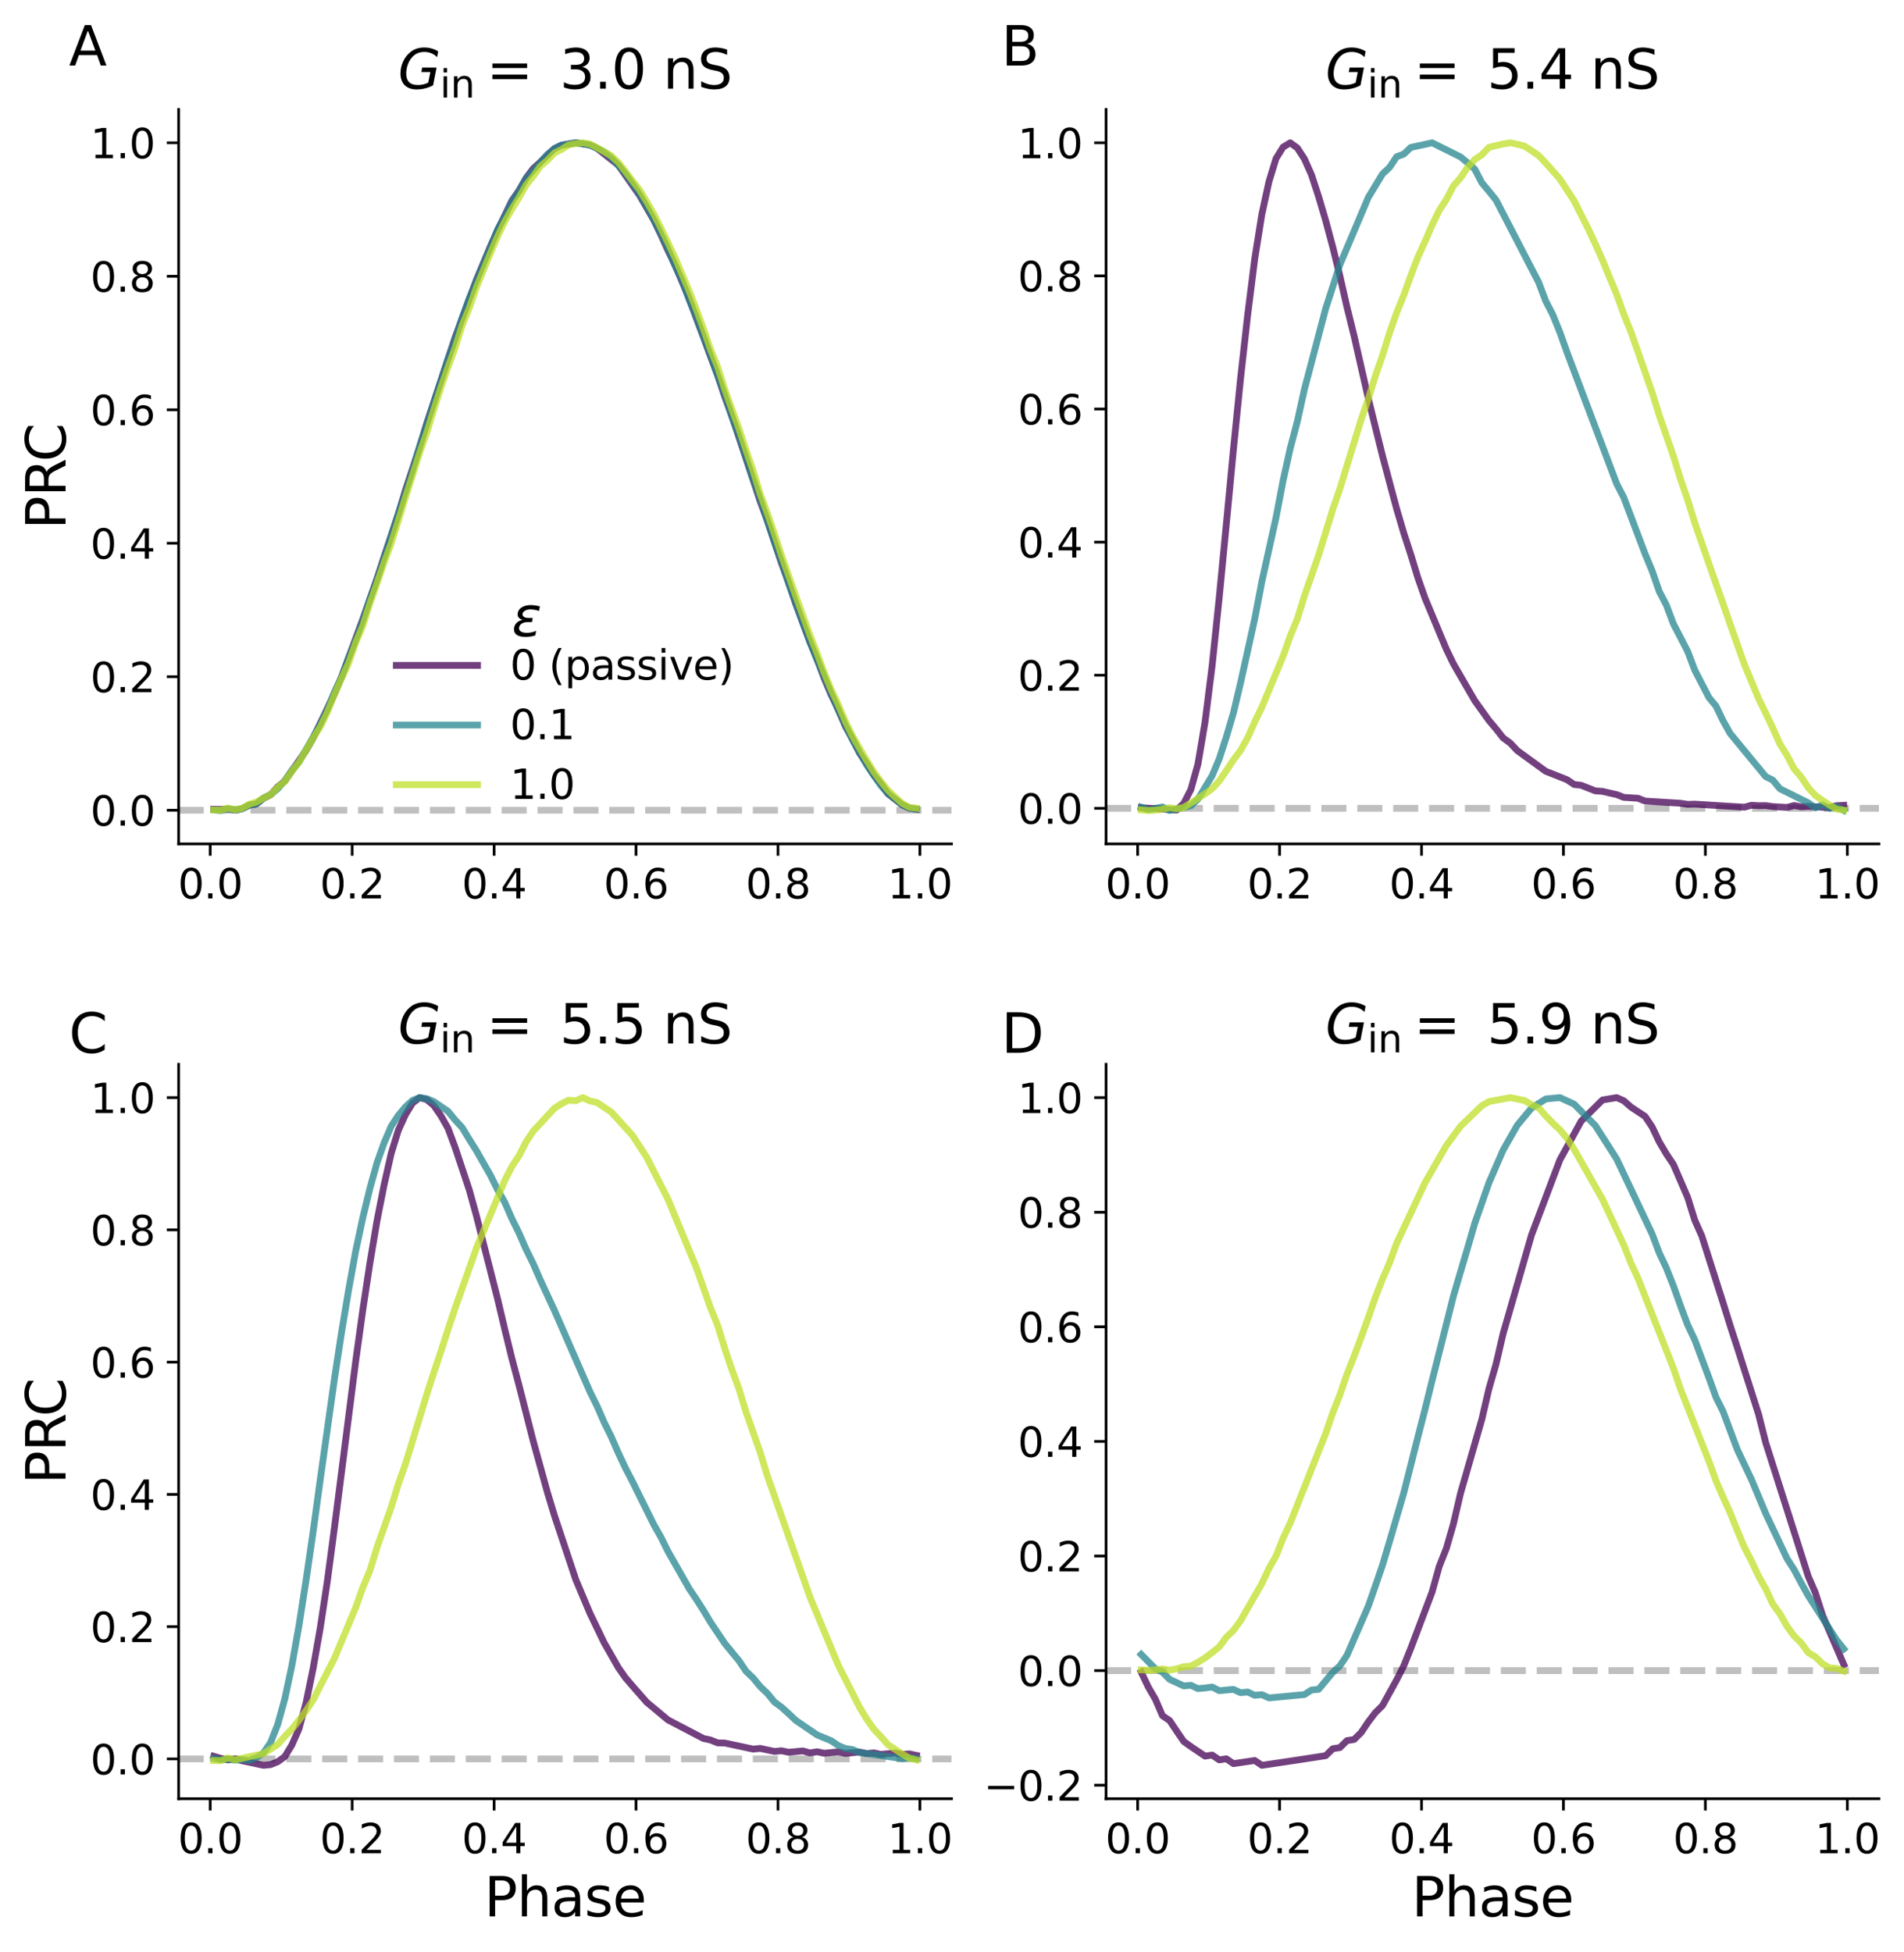 <?xml version="1.0" encoding="utf-8" standalone="no"?>
<!DOCTYPE svg PUBLIC "-//W3C//DTD SVG 1.1//EN"
  "http://www.w3.org/Graphics/SVG/1.1/DTD/svg11.dtd">
<svg xmlns:xlink="http://www.w3.org/1999/xlink" width="562.383pt" height="576.576pt" viewBox="0 0 562.383 576.576" xmlns="http://www.w3.org/2000/svg" version="1.1">
 <defs>
  <style type="text/css">*{stroke-linejoin: round; stroke-linecap: butt}</style>
 </defs>
 <g id="figure_1">
  <g id="patch_1">
   <path d="M 0 576.576 
L 562.383 576.576 
L 562.383 0 
L 0 0 
z
" style="fill: #ffffff"/>
  </g>
  <g id="axes_1">
   <g id="patch_2">
    <path d="M 52.769 249.257 
L 281.041 249.257 
L 281.041 32.318 
L 52.769 32.318 
z
" style="fill: #ffffff"/>
   </g>
   <g id="matplotlib.axis_1">
    <g id="xtick_1">
     <g id="line2d_1">
      <defs>
       <path id="m06c85ee297" d="M 0 0 
L 0 3.5 
" style="stroke: #000000; stroke-width: 0.8"/>
      </defs>
      <g>
       <use xlink:href="#m06c85ee297" x="62.097" y="249.257" style="stroke: #000000; stroke-width: 0.8"/>
      </g>
     </g>
     <g id="text_1">
      <!-- 0.0 -->
      <g transform="translate(52.555 265.375) scale(0.12 -0.12)">
       <defs>
        <path id="DejaVuSans-30" d="M 2034 4250 
Q 1547 4250 1301 3770 
Q 1056 3291 1056 2328 
Q 1056 1369 1301 889 
Q 1547 409 2034 409 
Q 2525 409 2770 889 
Q 3016 1369 3016 2328 
Q 3016 3291 2770 3770 
Q 2525 4250 2034 4250 
z
M 2034 4750 
Q 2819 4750 3233 4129 
Q 3647 3509 3647 2328 
Q 3647 1150 3233 529 
Q 2819 -91 2034 -91 
Q 1250 -91 836 529 
Q 422 1150 422 2328 
Q 422 3509 836 4129 
Q 1250 4750 2034 4750 
z
" transform="scale(0.016)"/>
        <path id="DejaVuSans-2e" d="M 684 794 
L 1344 794 
L 1344 0 
L 684 0 
L 684 794 
z
" transform="scale(0.016)"/>
       </defs>
       <use xlink:href="#DejaVuSans-30"/>
       <use xlink:href="#DejaVuSans-2e" x="63.623"/>
       <use xlink:href="#DejaVuSans-30" x="95.41"/>
      </g>
     </g>
    </g>
    <g id="xtick_2">
     <g id="line2d_2">
      <g>
       <use xlink:href="#m06c85ee297" x="104.02" y="249.257" style="stroke: #000000; stroke-width: 0.8"/>
      </g>
     </g>
     <g id="text_2">
      <!-- 0.2 -->
      <g transform="translate(94.478 265.375) scale(0.12 -0.12)">
       <defs>
        <path id="DejaVuSans-32" d="M 1228 531 
L 3431 531 
L 3431 0 
L 469 0 
L 469 531 
Q 828 903 1448 1529 
Q 2069 2156 2228 2338 
Q 2531 2678 2651 2914 
Q 2772 3150 2772 3378 
Q 2772 3750 2511 3984 
Q 2250 4219 1831 4219 
Q 1534 4219 1204 4116 
Q 875 4013 500 3803 
L 500 4441 
Q 881 4594 1212 4672 
Q 1544 4750 1819 4750 
Q 2544 4750 2975 4387 
Q 3406 4025 3406 3419 
Q 3406 3131 3298 2873 
Q 3191 2616 2906 2266 
Q 2828 2175 2409 1742 
Q 1991 1309 1228 531 
z
" transform="scale(0.016)"/>
       </defs>
       <use xlink:href="#DejaVuSans-30"/>
       <use xlink:href="#DejaVuSans-2e" x="63.623"/>
       <use xlink:href="#DejaVuSans-32" x="95.41"/>
      </g>
     </g>
    </g>
    <g id="xtick_3">
     <g id="line2d_3">
      <g>
       <use xlink:href="#m06c85ee297" x="145.943" y="249.257" style="stroke: #000000; stroke-width: 0.8"/>
      </g>
     </g>
     <g id="text_3">
      <!-- 0.4 -->
      <g transform="translate(136.402 265.375) scale(0.12 -0.12)">
       <defs>
        <path id="DejaVuSans-34" d="M 2419 4116 
L 825 1625 
L 2419 1625 
L 2419 4116 
z
M 2253 4666 
L 3047 4666 
L 3047 1625 
L 3713 1625 
L 3713 1100 
L 3047 1100 
L 3047 0 
L 2419 0 
L 2419 1100 
L 313 1100 
L 313 1709 
L 2253 4666 
z
" transform="scale(0.016)"/>
       </defs>
       <use xlink:href="#DejaVuSans-30"/>
       <use xlink:href="#DejaVuSans-2e" x="63.623"/>
       <use xlink:href="#DejaVuSans-34" x="95.41"/>
      </g>
     </g>
    </g>
    <g id="xtick_4">
     <g id="line2d_4">
      <g>
       <use xlink:href="#m06c85ee297" x="187.867" y="249.257" style="stroke: #000000; stroke-width: 0.8"/>
      </g>
     </g>
     <g id="text_4">
      <!-- 0.6 -->
      <g transform="translate(178.325 265.375) scale(0.12 -0.12)">
       <defs>
        <path id="DejaVuSans-36" d="M 2113 2584 
Q 1688 2584 1439 2293 
Q 1191 2003 1191 1497 
Q 1191 994 1439 701 
Q 1688 409 2113 409 
Q 2538 409 2786 701 
Q 3034 994 3034 1497 
Q 3034 2003 2786 2293 
Q 2538 2584 2113 2584 
z
M 3366 4563 
L 3366 3988 
Q 3128 4100 2886 4159 
Q 2644 4219 2406 4219 
Q 1781 4219 1451 3797 
Q 1122 3375 1075 2522 
Q 1259 2794 1537 2939 
Q 1816 3084 2150 3084 
Q 2853 3084 3261 2657 
Q 3669 2231 3669 1497 
Q 3669 778 3244 343 
Q 2819 -91 2113 -91 
Q 1303 -91 875 529 
Q 447 1150 447 2328 
Q 447 3434 972 4092 
Q 1497 4750 2381 4750 
Q 2619 4750 2861 4703 
Q 3103 4656 3366 4563 
z
" transform="scale(0.016)"/>
       </defs>
       <use xlink:href="#DejaVuSans-30"/>
       <use xlink:href="#DejaVuSans-2e" x="63.623"/>
       <use xlink:href="#DejaVuSans-36" x="95.41"/>
      </g>
     </g>
    </g>
    <g id="xtick_5">
     <g id="line2d_5">
      <g>
       <use xlink:href="#m06c85ee297" x="229.79" y="249.257" style="stroke: #000000; stroke-width: 0.8"/>
      </g>
     </g>
     <g id="text_5">
      <!-- 0.8 -->
      <g transform="translate(220.248 265.375) scale(0.12 -0.12)">
       <defs>
        <path id="DejaVuSans-38" d="M 2034 2216 
Q 1584 2216 1326 1975 
Q 1069 1734 1069 1313 
Q 1069 891 1326 650 
Q 1584 409 2034 409 
Q 2484 409 2743 651 
Q 3003 894 3003 1313 
Q 3003 1734 2745 1975 
Q 2488 2216 2034 2216 
z
M 1403 2484 
Q 997 2584 770 2862 
Q 544 3141 544 3541 
Q 544 4100 942 4425 
Q 1341 4750 2034 4750 
Q 2731 4750 3128 4425 
Q 3525 4100 3525 3541 
Q 3525 3141 3298 2862 
Q 3072 2584 2669 2484 
Q 3125 2378 3379 2068 
Q 3634 1759 3634 1313 
Q 3634 634 3220 271 
Q 2806 -91 2034 -91 
Q 1263 -91 848 271 
Q 434 634 434 1313 
Q 434 1759 690 2068 
Q 947 2378 1403 2484 
z
M 1172 3481 
Q 1172 3119 1398 2916 
Q 1625 2713 2034 2713 
Q 2441 2713 2670 2916 
Q 2900 3119 2900 3481 
Q 2900 3844 2670 4047 
Q 2441 4250 2034 4250 
Q 1625 4250 1398 4047 
Q 1172 3844 1172 3481 
z
" transform="scale(0.016)"/>
       </defs>
       <use xlink:href="#DejaVuSans-30"/>
       <use xlink:href="#DejaVuSans-2e" x="63.623"/>
       <use xlink:href="#DejaVuSans-38" x="95.41"/>
      </g>
     </g>
    </g>
    <g id="xtick_6">
     <g id="line2d_6">
      <g>
       <use xlink:href="#m06c85ee297" x="271.714" y="249.257" style="stroke: #000000; stroke-width: 0.8"/>
      </g>
     </g>
     <g id="text_6">
      <!-- 1.0 -->
      <g transform="translate(262.172 265.375) scale(0.12 -0.12)">
       <defs>
        <path id="DejaVuSans-31" d="M 794 531 
L 1825 531 
L 1825 4091 
L 703 3866 
L 703 4441 
L 1819 4666 
L 2450 4666 
L 2450 531 
L 3481 531 
L 3481 0 
L 794 0 
L 794 531 
z
" transform="scale(0.016)"/>
       </defs>
       <use xlink:href="#DejaVuSans-31"/>
       <use xlink:href="#DejaVuSans-2e" x="63.623"/>
       <use xlink:href="#DejaVuSans-30" x="95.41"/>
      </g>
     </g>
    </g>
   </g>
   <g id="matplotlib.axis_2">
    <g id="ytick_1">
     <g id="line2d_7">
      <defs>
       <path id="md6ef57b89b" d="M 0 0 
L -3.5 0 
" style="stroke: #000000; stroke-width: 0.8"/>
      </defs>
      <g>
       <use xlink:href="#md6ef57b89b" x="52.769" y="239.311" style="stroke: #000000; stroke-width: 0.8"/>
      </g>
     </g>
     <g id="text_7">
      <!-- 0.0 -->
      <g transform="translate(26.685 243.87) scale(0.12 -0.12)">
       <use xlink:href="#DejaVuSans-30"/>
       <use xlink:href="#DejaVuSans-2e" x="63.623"/>
       <use xlink:href="#DejaVuSans-30" x="95.41"/>
      </g>
     </g>
    </g>
    <g id="ytick_2">
     <g id="line2d_8">
      <g>
       <use xlink:href="#md6ef57b89b" x="52.769" y="199.885" style="stroke: #000000; stroke-width: 0.8"/>
      </g>
     </g>
     <g id="text_8">
      <!-- 0.2 -->
      <g transform="translate(26.685 204.444) scale(0.12 -0.12)">
       <use xlink:href="#DejaVuSans-30"/>
       <use xlink:href="#DejaVuSans-2e" x="63.623"/>
       <use xlink:href="#DejaVuSans-32" x="95.41"/>
      </g>
     </g>
    </g>
    <g id="ytick_3">
     <g id="line2d_9">
      <g>
       <use xlink:href="#md6ef57b89b" x="52.769" y="160.458" style="stroke: #000000; stroke-width: 0.8"/>
      </g>
     </g>
     <g id="text_9">
      <!-- 0.4 -->
      <g transform="translate(26.685 165.017) scale(0.12 -0.12)">
       <use xlink:href="#DejaVuSans-30"/>
       <use xlink:href="#DejaVuSans-2e" x="63.623"/>
       <use xlink:href="#DejaVuSans-34" x="95.41"/>
      </g>
     </g>
    </g>
    <g id="ytick_4">
     <g id="line2d_10">
      <g>
       <use xlink:href="#md6ef57b89b" x="52.769" y="121.032" style="stroke: #000000; stroke-width: 0.8"/>
      </g>
     </g>
     <g id="text_10">
      <!-- 0.6 -->
      <g transform="translate(26.685 125.591) scale(0.12 -0.12)">
       <use xlink:href="#DejaVuSans-30"/>
       <use xlink:href="#DejaVuSans-2e" x="63.623"/>
       <use xlink:href="#DejaVuSans-36" x="95.41"/>
      </g>
     </g>
    </g>
    <g id="ytick_5">
     <g id="line2d_11">
      <g>
       <use xlink:href="#md6ef57b89b" x="52.769" y="81.605" style="stroke: #000000; stroke-width: 0.8"/>
      </g>
     </g>
     <g id="text_11">
      <!-- 0.8 -->
      <g transform="translate(26.685 86.164) scale(0.12 -0.12)">
       <use xlink:href="#DejaVuSans-30"/>
       <use xlink:href="#DejaVuSans-2e" x="63.623"/>
       <use xlink:href="#DejaVuSans-38" x="95.41"/>
      </g>
     </g>
    </g>
    <g id="ytick_6">
     <g id="line2d_12">
      <g>
       <use xlink:href="#md6ef57b89b" x="52.769" y="42.178" style="stroke: #000000; stroke-width: 0.8"/>
      </g>
     </g>
     <g id="text_12">
      <!-- 1.0 -->
      <g transform="translate(26.685 46.737) scale(0.12 -0.12)">
       <use xlink:href="#DejaVuSans-31"/>
       <use xlink:href="#DejaVuSans-2e" x="63.623"/>
       <use xlink:href="#DejaVuSans-30" x="95.41"/>
      </g>
     </g>
    </g>
    <g id="text_13">
     <!-- PRC -->
     <g transform="translate(19.358 156.356) rotate(-90) scale(0.16 -0.16)">
      <defs>
       <path id="DejaVuSans-50" d="M 1259 4147 
L 1259 2394 
L 2053 2394 
Q 2494 2394 2734 2622 
Q 2975 2850 2975 3272 
Q 2975 3691 2734 3919 
Q 2494 4147 2053 4147 
L 1259 4147 
z
M 628 4666 
L 2053 4666 
Q 2838 4666 3239 4311 
Q 3641 3956 3641 3272 
Q 3641 2581 3239 2228 
Q 2838 1875 2053 1875 
L 1259 1875 
L 1259 0 
L 628 0 
L 628 4666 
z
" transform="scale(0.016)"/>
       <path id="DejaVuSans-52" d="M 2841 2188 
Q 3044 2119 3236 1894 
Q 3428 1669 3622 1275 
L 4263 0 
L 3584 0 
L 2988 1197 
Q 2756 1666 2539 1819 
Q 2322 1972 1947 1972 
L 1259 1972 
L 1259 0 
L 628 0 
L 628 4666 
L 2053 4666 
Q 2853 4666 3247 4331 
Q 3641 3997 3641 3322 
Q 3641 2881 3436 2590 
Q 3231 2300 2841 2188 
z
M 1259 4147 
L 1259 2491 
L 2053 2491 
Q 2509 2491 2742 2702 
Q 2975 2913 2975 3322 
Q 2975 3731 2742 3939 
Q 2509 4147 2053 4147 
L 1259 4147 
z
" transform="scale(0.016)"/>
       <path id="DejaVuSans-43" d="M 4122 4306 
L 4122 3641 
Q 3803 3938 3442 4084 
Q 3081 4231 2675 4231 
Q 1875 4231 1450 3742 
Q 1025 3253 1025 2328 
Q 1025 1406 1450 917 
Q 1875 428 2675 428 
Q 3081 428 3442 575 
Q 3803 722 4122 1019 
L 4122 359 
Q 3791 134 3420 21 
Q 3050 -91 2638 -91 
Q 1578 -91 968 557 
Q 359 1206 359 2328 
Q 359 3453 968 4101 
Q 1578 4750 2638 4750 
Q 3056 4750 3426 4639 
Q 3797 4528 4122 4306 
z
" transform="scale(0.016)"/>
      </defs>
      <use xlink:href="#DejaVuSans-50"/>
      <use xlink:href="#DejaVuSans-52" x="60.303"/>
      <use xlink:href="#DejaVuSans-43" x="124.785"/>
     </g>
    </g>
   </g>
   <g id="line2d_13">
    <path d="M 52.769 239.311 
L 281.041 239.311 
" clip-path="url(#pda9fa69e1b)" style="fill: none; stroke-dasharray: 7.4,3.2; stroke-dashoffset: 0; stroke: #808080; stroke-opacity: 0.5; stroke-width: 2"/>
   </g>
   <g id="line2d_14">
    <path d="M 63.145 239.03 
L 65.241 239.057 
L 67.337 238.908 
L 69.433 239.233 
L 71.529 238.867 
L 73.626 237.834 
L 75.722 237.479 
L 77.818 235.79 
L 79.914 234.766 
L 82.01 232.418 
L 84.106 230.735 
L 86.203 227.713 
L 88.299 224.698 
L 90.395 221.68 
L 92.491 218 
L 94.587 213.653 
L 96.683 209.306 
L 98.78 204.962 
L 100.876 199.947 
L 102.972 194.265 
L 105.068 188.592 
L 107.164 182.908 
L 109.26 176.908 
L 111.357 170.879 
L 113.453 164.445 
L 115.549 158.189 
L 117.645 151.839 
L 119.741 144.833 
L 121.837 138.484 
L 123.934 132.143 
L 126.03 125.124 
L 128.126 118.778 
L 130.222 112.431 
L 132.318 106.084 
L 134.415 99.741 
L 136.511 94.062 
L 138.607 88.387 
L 140.703 82.701 
L 142.799 77.695 
L 144.895 72.677 
L 146.992 67.997 
L 149.088 63.651 
L 151.184 59.306 
L 153.28 56.291 
L 155.376 52.61 
L 157.472 49.808 
L 159.569 47.915 
L 161.665 45.91 
L 163.761 43.89 
L 165.857 42.869 
L 167.953 42.525 
L 170.049 42.178 
L 172.146 42.497 
L 174.242 42.816 
L 176.338 43.801 
L 178.434 45.453 
L 180.53 47.101 
L 182.626 48.754 
L 184.723 51.736 
L 186.819 54.724 
L 188.915 57.707 
L 191.011 61.355 
L 193.107 65.003 
L 195.203 69.325 
L 197.3 73.976 
L 199.396 78.288 
L 201.492 83.272 
L 203.588 88.261 
L 205.684 93.98 
L 207.78 99.555 
L 209.877 105.295 
L 211.973 110.855 
L 214.069 117.169 
L 216.165 122.825 
L 218.261 129.137 
L 220.357 135.454 
L 222.454 141.767 
L 224.55 148.088 
L 226.646 153.741 
L 228.742 160.051 
L 230.838 166.367 
L 232.934 172.021 
L 235.031 178.332 
L 237.127 183.983 
L 239.223 189.63 
L 241.319 194.621 
L 243.415 200.263 
L 245.511 205.245 
L 247.608 209.569 
L 249.704 214.551 
L 251.8 218.201 
L 253.896 222.443 
L 255.992 225.501 
L 258.088 228.918 
L 260.185 231.465 
L 262.281 234.444 
L 264.377 236.086 
L 266.473 237.724 
L 268.569 238.685 
L 270.665 239.001 
" clip-path="url(#pda9fa69e1b)" style="fill: none; stroke: #440154; stroke-opacity: 0.75; stroke-width: 2; stroke-linecap: square"/>
   </g>
   <g id="line2d_15">
    <path d="M 63.145 239.224 
L 65.241 239.396 
L 67.337 238.896 
L 69.433 239.219 
L 71.529 238.853 
L 73.626 237.812 
L 75.722 237.442 
L 77.818 235.731 
L 79.914 234.692 
L 82.01 232.981 
L 84.106 230.595 
L 86.203 227.534 
L 88.299 225.145 
L 90.395 221.412 
L 92.491 217.726 
L 94.587 213.933 
L 96.683 209.612 
L 98.78 204.426 
L 100.876 200.01 
L 102.972 194.246 
L 105.068 189.153 
L 107.164 183.386 
L 109.26 176.941 
L 111.357 171.176 
L 113.453 164.734 
L 115.549 158.289 
L 117.645 151.844 
L 119.741 145.398 
L 121.837 138.951 
L 123.934 131.835 
L 126.03 125.392 
L 128.126 118.947 
L 130.222 112.502 
L 132.318 106.06 
L 134.415 100.287 
L 136.511 93.847 
L 138.607 88.079 
L 140.703 83.061 
L 142.799 77.894 
L 144.895 72.944 
L 146.992 67.717 
L 149.088 63.977 
L 151.184 59.57 
L 153.28 56.504 
L 155.376 52.771 
L 157.472 50.384 
L 159.569 48.001 
L 161.665 45.622 
L 163.761 43.91 
L 165.857 42.883 
L 167.953 42.531 
L 170.049 42.178 
L 172.146 42.496 
L 174.242 42.826 
L 176.338 43.825 
L 178.434 44.826 
L 180.53 46.5 
L 182.626 48.86 
L 184.723 51.211 
L 186.819 54.244 
L 188.915 57.374 
L 191.011 60.982 
L 193.107 64.876 
L 195.203 69.073 
L 197.3 73.454 
L 199.396 78.508 
L 201.492 82.897 
L 203.588 88.63 
L 205.684 93.697 
L 207.78 99.431 
L 209.877 105.167 
L 211.973 110.908 
L 214.069 116.648 
L 216.165 123.056 
L 218.261 128.798 
L 220.357 135.213 
L 222.454 141.622 
L 224.55 147.363 
L 226.646 153.779 
L 228.742 160.188 
L 230.838 165.931 
L 232.934 172.338 
L 235.031 178.079 
L 237.127 183.935 
L 239.223 189.551 
L 241.319 194.844 
L 243.415 199.675 
L 245.511 204.736 
L 247.608 209.795 
L 249.704 214.18 
L 251.8 218.559 
L 253.896 222.269 
L 255.992 225.97 
L 258.088 229.002 
L 260.185 232.027 
L 262.281 234.375 
L 264.377 236.052 
L 266.473 237.716 
L 268.569 238.69 
L 270.665 238.977 
" clip-path="url(#pda9fa69e1b)" style="fill: none; stroke: #25848e; stroke-opacity: 0.75; stroke-width: 2; stroke-linecap: square"/>
   </g>
   <g id="line2d_16">
    <path d="M 63.145 239.246 
L 65.241 239.279 
L 67.337 238.677 
L 69.433 239.168 
L 71.529 238.748 
L 73.626 237.529 
L 75.722 236.911 
L 77.818 235.727 
L 79.914 234.737 
L 82.01 232.552 
L 84.106 230.803 
L 86.203 227.819 
L 88.299 225.179 
L 90.395 221.564 
L 92.491 218.002 
L 94.587 214.679 
L 96.683 210.352 
L 98.78 205.169 
L 100.876 200.355 
L 102.972 195.826 
L 105.068 189.771 
L 107.164 184.827 
L 109.26 178.224 
L 111.357 172.235 
L 113.453 166.155 
L 115.549 160.481 
L 117.645 153.762 
L 119.741 146.947 
L 121.837 140.376 
L 123.934 133.772 
L 126.03 127.852 
L 128.126 120.997 
L 130.222 114.475 
L 132.318 108.438 
L 134.415 102.768 
L 136.511 96.073 
L 138.607 90.98 
L 140.703 84.899 
L 142.799 79.761 
L 144.895 74.667 
L 146.992 69.773 
L 149.088 65.423 
L 151.184 61.764 
L 153.28 58.388 
L 155.376 54.648 
L 157.472 52.097 
L 159.569 49.134 
L 161.665 47.369 
L 163.761 45.171 
L 165.857 44.135 
L 167.953 42.825 
L 170.049 42.411 
L 172.146 42.178 
L 174.242 42.541 
L 176.338 43.615 
L 178.434 44.788 
L 180.53 46.032 
L 182.626 47.985 
L 184.723 50.65 
L 186.819 53.427 
L 188.915 56.111 
L 191.011 59.587 
L 193.107 63.209 
L 195.203 67.399 
L 197.3 71.706 
L 199.396 76.151 
L 201.492 81.113 
L 203.588 86.05 
L 205.684 91.41 
L 207.78 97.166 
L 209.877 103.259 
L 211.973 108.412 
L 214.069 115.002 
L 216.165 120.881 
L 218.261 126.608 
L 220.357 133.005 
L 222.454 139.085 
L 224.55 145.941 
L 226.646 151.604 
L 228.742 157.678 
L 230.838 164.118 
L 232.934 170.033 
L 235.031 175.975 
L 237.127 181.824 
L 239.223 187.614 
L 241.319 192.917 
L 243.415 198.638 
L 245.511 203.728 
L 247.608 208.17 
L 249.704 213.107 
L 251.8 217.426 
L 253.896 221.04 
L 255.992 224.614 
L 258.088 227.995 
L 260.185 230.829 
L 262.281 233.411 
L 264.377 235.442 
L 266.473 237.294 
L 268.569 238.462 
L 270.665 238.699 
" clip-path="url(#pda9fa69e1b)" style="fill: none; stroke: #bddf26; stroke-opacity: 0.75; stroke-width: 2; stroke-linecap: square"/>
   </g>
   <g id="patch_3">
    <path d="M 52.769 249.257 
L 52.769 32.318 
" style="fill: none; stroke: #000000; stroke-width: 0.8; stroke-linejoin: miter; stroke-linecap: square"/>
   </g>
   <g id="patch_4">
    <path d="M 52.769 249.257 
L 281.041 249.257 
" style="fill: none; stroke: #000000; stroke-width: 0.8; stroke-linejoin: miter; stroke-linecap: square"/>
   </g>
   <g id="text_14">
    <!-- $\epsilon$ -->
    <g transform="translate(151.184 188.057) scale(0.16 -0.16)">
     <defs>
      <path id="DejaVuSans-Oblique-3b5" d="M 1263 1888 
Q 925 1963 778 2166 
Q 669 2309 669 2503 
Q 669 3034 1175 3344 
Q 1575 3588 2188 3588 
Q 2425 3588 2684 3550 
Q 2944 3513 3234 3438 
L 3134 2916 
Q 2847 3006 2606 3047 
Q 2359 3088 2138 3088 
Q 1766 3088 1522 2944 
Q 1228 2772 1228 2522 
Q 1228 2356 1381 2241 
Q 1563 2103 1925 2103 
L 2409 2103 
L 2319 1628 
L 1856 1628 
Q 1425 1628 1172 1469 
Q 828 1253 828 916 
Q 828 703 1013 563 
Q 1244 388 1716 388 
Q 2006 388 2284 444 
Q 2563 503 2806 619 
L 2700 84 
Q 2403 -3 2131 -47 
Q 1859 -91 1609 -91 
Q 866 -91 516 194 
Q 250 413 250 781 
Q 250 1278 600 1584 
Q 859 1813 1263 1888 
z
" transform="scale(0.016)"/>
     </defs>
     <use xlink:href="#DejaVuSans-Oblique-3b5" transform="translate(0 0.938)"/>
    </g>
   </g>
   <g id="text_15">
    <!-- $G_{\mathrm{in}} = $ 3.0 nS -->
    <g transform="translate(117.545 26.317) scale(0.16 -0.16)">
     <defs>
      <path id="DejaVuSans-Oblique-47" d="M 3494 697 
L 3738 1919 
L 2700 1919 
L 2797 2438 
L 4453 2438 
L 4050 384 
Q 3634 156 3143 32 
Q 2653 -91 2156 -91 
Q 1278 -91 783 396 
Q 288 884 288 1753 
Q 288 2475 589 3126 
Q 891 3778 1422 4213 
Q 1756 4484 2153 4617 
Q 2550 4750 3034 4750 
Q 3472 4750 3873 4639 
Q 4275 4528 4641 4306 
L 4513 3634 
Q 4231 3928 3853 4083 
Q 3475 4238 3047 4238 
Q 2550 4238 2172 4048 
Q 1794 3859 1497 3463 
Q 1244 3125 1098 2667 
Q 953 2209 953 1734 
Q 953 1081 1287 751 
Q 1622 422 2284 422 
Q 2616 422 2925 492 
Q 3234 563 3494 697 
z
" transform="scale(0.016)"/>
      <path id="DejaVuSans-69" d="M 603 3500 
L 1178 3500 
L 1178 0 
L 603 0 
L 603 3500 
z
M 603 4863 
L 1178 4863 
L 1178 4134 
L 603 4134 
L 603 4863 
z
" transform="scale(0.016)"/>
      <path id="DejaVuSans-6e" d="M 3513 2113 
L 3513 0 
L 2938 0 
L 2938 2094 
Q 2938 2591 2744 2837 
Q 2550 3084 2163 3084 
Q 1697 3084 1428 2787 
Q 1159 2491 1159 1978 
L 1159 0 
L 581 0 
L 581 3500 
L 1159 3500 
L 1159 2956 
Q 1366 3272 1645 3428 
Q 1925 3584 2291 3584 
Q 2894 3584 3203 3211 
Q 3513 2838 3513 2113 
z
" transform="scale(0.016)"/>
      <path id="DejaVuSans-3d" d="M 678 2906 
L 4684 2906 
L 4684 2381 
L 678 2381 
L 678 2906 
z
M 678 1631 
L 4684 1631 
L 4684 1100 
L 678 1100 
L 678 1631 
z
" transform="scale(0.016)"/>
      <path id="DejaVuSans-20" transform="scale(0.016)"/>
      <path id="DejaVuSans-33" d="M 2597 2516 
Q 3050 2419 3304 2112 
Q 3559 1806 3559 1356 
Q 3559 666 3084 287 
Q 2609 -91 1734 -91 
Q 1441 -91 1130 -33 
Q 819 25 488 141 
L 488 750 
Q 750 597 1062 519 
Q 1375 441 1716 441 
Q 2309 441 2620 675 
Q 2931 909 2931 1356 
Q 2931 1769 2642 2001 
Q 2353 2234 1838 2234 
L 1294 2234 
L 1294 2753 
L 1863 2753 
Q 2328 2753 2575 2939 
Q 2822 3125 2822 3475 
Q 2822 3834 2567 4026 
Q 2313 4219 1838 4219 
Q 1578 4219 1281 4162 
Q 984 4106 628 3988 
L 628 4550 
Q 988 4650 1302 4700 
Q 1616 4750 1894 4750 
Q 2613 4750 3031 4423 
Q 3450 4097 3450 3541 
Q 3450 3153 3228 2886 
Q 3006 2619 2597 2516 
z
" transform="scale(0.016)"/>
      <path id="DejaVuSans-53" d="M 3425 4513 
L 3425 3897 
Q 3066 4069 2747 4153 
Q 2428 4238 2131 4238 
Q 1616 4238 1336 4038 
Q 1056 3838 1056 3469 
Q 1056 3159 1242 3001 
Q 1428 2844 1947 2747 
L 2328 2669 
Q 3034 2534 3370 2195 
Q 3706 1856 3706 1288 
Q 3706 609 3251 259 
Q 2797 -91 1919 -91 
Q 1588 -91 1214 -16 
Q 841 59 441 206 
L 441 856 
Q 825 641 1194 531 
Q 1563 422 1919 422 
Q 2459 422 2753 634 
Q 3047 847 3047 1241 
Q 3047 1584 2836 1778 
Q 2625 1972 2144 2069 
L 1759 2144 
Q 1053 2284 737 2584 
Q 422 2884 422 3419 
Q 422 4038 858 4394 
Q 1294 4750 2059 4750 
Q 2388 4750 2728 4690 
Q 3069 4631 3425 4513 
z
" transform="scale(0.016)"/>
     </defs>
     <use xlink:href="#DejaVuSans-Oblique-47" transform="translate(0 0.781)"/>
     <use xlink:href="#DejaVuSans-69" transform="translate(77.49 -15.625) scale(0.7)"/>
     <use xlink:href="#DejaVuSans-6e" transform="translate(96.938 -15.625) scale(0.7)"/>
     <use xlink:href="#DejaVuSans-3d" transform="translate(163.521 0.781)"/>
     <use xlink:href="#DejaVuSans-20" transform="translate(266.792 0.781)"/>
     <use xlink:href="#DejaVuSans-33" transform="translate(298.579 0.781)"/>
     <use xlink:href="#DejaVuSans-2e" transform="translate(362.202 0.781)"/>
     <use xlink:href="#DejaVuSans-30" transform="translate(393.989 0.781)"/>
     <use xlink:href="#DejaVuSans-20" transform="translate(457.612 0.781)"/>
     <use xlink:href="#DejaVuSans-6e" transform="translate(489.399 0.781)"/>
     <use xlink:href="#DejaVuSans-53" transform="translate(552.778 0.781)"/>
    </g>
   </g>
   <g id="legend_1">
    <g id="line2d_17">
     <path d="M 117.052 196.534 
L 129.052 196.534 
L 141.052 196.534 
" style="fill: none; stroke: #440154; stroke-opacity: 0.75; stroke-width: 2; stroke-linecap: square"/>
    </g>
    <g id="text_16">
     <!-- 0 (passive) -->
     <g transform="translate(150.652 200.734) scale(0.12 -0.12)">
      <defs>
       <path id="DejaVuSans-28" d="M 1984 4856 
Q 1566 4138 1362 3434 
Q 1159 2731 1159 2009 
Q 1159 1288 1364 580 
Q 1569 -128 1984 -844 
L 1484 -844 
Q 1016 -109 783 600 
Q 550 1309 550 2009 
Q 550 2706 781 3412 
Q 1013 4119 1484 4856 
L 1984 4856 
z
" transform="scale(0.016)"/>
       <path id="DejaVuSans-70" d="M 1159 525 
L 1159 -1331 
L 581 -1331 
L 581 3500 
L 1159 3500 
L 1159 2969 
Q 1341 3281 1617 3432 
Q 1894 3584 2278 3584 
Q 2916 3584 3314 3078 
Q 3713 2572 3713 1747 
Q 3713 922 3314 415 
Q 2916 -91 2278 -91 
Q 1894 -91 1617 61 
Q 1341 213 1159 525 
z
M 3116 1747 
Q 3116 2381 2855 2742 
Q 2594 3103 2138 3103 
Q 1681 3103 1420 2742 
Q 1159 2381 1159 1747 
Q 1159 1113 1420 752 
Q 1681 391 2138 391 
Q 2594 391 2855 752 
Q 3116 1113 3116 1747 
z
" transform="scale(0.016)"/>
       <path id="DejaVuSans-61" d="M 2194 1759 
Q 1497 1759 1228 1600 
Q 959 1441 959 1056 
Q 959 750 1161 570 
Q 1363 391 1709 391 
Q 2188 391 2477 730 
Q 2766 1069 2766 1631 
L 2766 1759 
L 2194 1759 
z
M 3341 1997 
L 3341 0 
L 2766 0 
L 2766 531 
Q 2569 213 2275 61 
Q 1981 -91 1556 -91 
Q 1019 -91 701 211 
Q 384 513 384 1019 
Q 384 1609 779 1909 
Q 1175 2209 1959 2209 
L 2766 2209 
L 2766 2266 
Q 2766 2663 2505 2880 
Q 2244 3097 1772 3097 
Q 1472 3097 1187 3025 
Q 903 2953 641 2809 
L 641 3341 
Q 956 3463 1253 3523 
Q 1550 3584 1831 3584 
Q 2591 3584 2966 3190 
Q 3341 2797 3341 1997 
z
" transform="scale(0.016)"/>
       <path id="DejaVuSans-73" d="M 2834 3397 
L 2834 2853 
Q 2591 2978 2328 3040 
Q 2066 3103 1784 3103 
Q 1356 3103 1142 2972 
Q 928 2841 928 2578 
Q 928 2378 1081 2264 
Q 1234 2150 1697 2047 
L 1894 2003 
Q 2506 1872 2764 1633 
Q 3022 1394 3022 966 
Q 3022 478 2636 193 
Q 2250 -91 1575 -91 
Q 1294 -91 989 -36 
Q 684 19 347 128 
L 347 722 
Q 666 556 975 473 
Q 1284 391 1588 391 
Q 1994 391 2212 530 
Q 2431 669 2431 922 
Q 2431 1156 2273 1281 
Q 2116 1406 1581 1522 
L 1381 1569 
Q 847 1681 609 1914 
Q 372 2147 372 2553 
Q 372 3047 722 3315 
Q 1072 3584 1716 3584 
Q 2034 3584 2315 3537 
Q 2597 3491 2834 3397 
z
" transform="scale(0.016)"/>
       <path id="DejaVuSans-76" d="M 191 3500 
L 800 3500 
L 1894 563 
L 2988 3500 
L 3597 3500 
L 2284 0 
L 1503 0 
L 191 3500 
z
" transform="scale(0.016)"/>
       <path id="DejaVuSans-65" d="M 3597 1894 
L 3597 1613 
L 953 1613 
Q 991 1019 1311 708 
Q 1631 397 2203 397 
Q 2534 397 2845 478 
Q 3156 559 3463 722 
L 3463 178 
Q 3153 47 2828 -22 
Q 2503 -91 2169 -91 
Q 1331 -91 842 396 
Q 353 884 353 1716 
Q 353 2575 817 3079 
Q 1281 3584 2069 3584 
Q 2775 3584 3186 3129 
Q 3597 2675 3597 1894 
z
M 3022 2063 
Q 3016 2534 2758 2815 
Q 2500 3097 2075 3097 
Q 1594 3097 1305 2825 
Q 1016 2553 972 2059 
L 3022 2063 
z
" transform="scale(0.016)"/>
       <path id="DejaVuSans-29" d="M 513 4856 
L 1013 4856 
Q 1481 4119 1714 3412 
Q 1947 2706 1947 2009 
Q 1947 1309 1714 600 
Q 1481 -109 1013 -844 
L 513 -844 
Q 928 -128 1133 580 
Q 1338 1288 1338 2009 
Q 1338 2731 1133 3434 
Q 928 4138 513 4856 
z
" transform="scale(0.016)"/>
      </defs>
      <use xlink:href="#DejaVuSans-30"/>
      <use xlink:href="#DejaVuSans-20" x="63.623"/>
      <use xlink:href="#DejaVuSans-28" x="95.41"/>
      <use xlink:href="#DejaVuSans-70" x="134.424"/>
      <use xlink:href="#DejaVuSans-61" x="197.9"/>
      <use xlink:href="#DejaVuSans-73" x="259.18"/>
      <use xlink:href="#DejaVuSans-73" x="311.279"/>
      <use xlink:href="#DejaVuSans-69" x="363.379"/>
      <use xlink:href="#DejaVuSans-76" x="391.162"/>
      <use xlink:href="#DejaVuSans-65" x="450.342"/>
      <use xlink:href="#DejaVuSans-29" x="511.865"/>
     </g>
    </g>
    <g id="line2d_18">
     <path d="M 117.052 214.147 
L 129.052 214.147 
L 141.052 214.147 
" style="fill: none; stroke: #25848e; stroke-opacity: 0.75; stroke-width: 2; stroke-linecap: square"/>
    </g>
    <g id="text_17">
     <!-- 0.1 -->
     <g transform="translate(150.652 218.347) scale(0.12 -0.12)">
      <use xlink:href="#DejaVuSans-30"/>
      <use xlink:href="#DejaVuSans-2e" x="63.623"/>
      <use xlink:href="#DejaVuSans-31" x="95.41"/>
     </g>
    </g>
    <g id="line2d_19">
     <path d="M 117.052 231.761 
L 129.052 231.761 
L 141.052 231.761 
" style="fill: none; stroke: #bddf26; stroke-opacity: 0.75; stroke-width: 2; stroke-linecap: square"/>
    </g>
    <g id="text_18">
     <!-- 1.0 -->
     <g transform="translate(150.652 235.961) scale(0.12 -0.12)">
      <use xlink:href="#DejaVuSans-31"/>
      <use xlink:href="#DejaVuSans-2e" x="63.623"/>
      <use xlink:href="#DejaVuSans-30" x="95.41"/>
     </g>
    </g>
   </g>
  </g>
  <g id="axes_2">
   <g id="patch_5">
    <path d="M 326.696 249.257 
L 554.969 249.257 
L 554.969 32.318 
L 326.696 32.318 
z
" style="fill: #ffffff"/>
   </g>
   <g id="matplotlib.axis_3">
    <g id="xtick_7">
     <g id="line2d_20">
      <g>
       <use xlink:href="#m06c85ee297" x="336.024" y="249.257" style="stroke: #000000; stroke-width: 0.8"/>
      </g>
     </g>
     <g id="text_19">
      <!-- 0.0 -->
      <g transform="translate(326.482 265.375) scale(0.12 -0.12)">
       <use xlink:href="#DejaVuSans-30"/>
       <use xlink:href="#DejaVuSans-2e" x="63.623"/>
       <use xlink:href="#DejaVuSans-30" x="95.41"/>
      </g>
     </g>
    </g>
    <g id="xtick_8">
     <g id="line2d_21">
      <g>
       <use xlink:href="#m06c85ee297" x="377.947" y="249.257" style="stroke: #000000; stroke-width: 0.8"/>
      </g>
     </g>
     <g id="text_20">
      <!-- 0.2 -->
      <g transform="translate(368.405 265.375) scale(0.12 -0.12)">
       <use xlink:href="#DejaVuSans-30"/>
       <use xlink:href="#DejaVuSans-2e" x="63.623"/>
       <use xlink:href="#DejaVuSans-32" x="95.41"/>
      </g>
     </g>
    </g>
    <g id="xtick_9">
     <g id="line2d_22">
      <g>
       <use xlink:href="#m06c85ee297" x="419.871" y="249.257" style="stroke: #000000; stroke-width: 0.8"/>
      </g>
     </g>
     <g id="text_21">
      <!-- 0.4 -->
      <g transform="translate(410.329 265.375) scale(0.12 -0.12)">
       <use xlink:href="#DejaVuSans-30"/>
       <use xlink:href="#DejaVuSans-2e" x="63.623"/>
       <use xlink:href="#DejaVuSans-34" x="95.41"/>
      </g>
     </g>
    </g>
    <g id="xtick_10">
     <g id="line2d_23">
      <g>
       <use xlink:href="#m06c85ee297" x="461.794" y="249.257" style="stroke: #000000; stroke-width: 0.8"/>
      </g>
     </g>
     <g id="text_22">
      <!-- 0.6 -->
      <g transform="translate(452.252 265.375) scale(0.12 -0.12)">
       <use xlink:href="#DejaVuSans-30"/>
       <use xlink:href="#DejaVuSans-2e" x="63.623"/>
       <use xlink:href="#DejaVuSans-36" x="95.41"/>
      </g>
     </g>
    </g>
    <g id="xtick_11">
     <g id="line2d_24">
      <g>
       <use xlink:href="#m06c85ee297" x="503.717" y="249.257" style="stroke: #000000; stroke-width: 0.8"/>
      </g>
     </g>
     <g id="text_23">
      <!-- 0.8 -->
      <g transform="translate(494.176 265.375) scale(0.12 -0.12)">
       <use xlink:href="#DejaVuSans-30"/>
       <use xlink:href="#DejaVuSans-2e" x="63.623"/>
       <use xlink:href="#DejaVuSans-38" x="95.41"/>
      </g>
     </g>
    </g>
    <g id="xtick_12">
     <g id="line2d_25">
      <g>
       <use xlink:href="#m06c85ee297" x="545.641" y="249.257" style="stroke: #000000; stroke-width: 0.8"/>
      </g>
     </g>
     <g id="text_24">
      <!-- 1.0 -->
      <g transform="translate(536.099 265.375) scale(0.12 -0.12)">
       <use xlink:href="#DejaVuSans-31"/>
       <use xlink:href="#DejaVuSans-2e" x="63.623"/>
       <use xlink:href="#DejaVuSans-30" x="95.41"/>
      </g>
     </g>
    </g>
   </g>
   <g id="matplotlib.axis_4">
    <g id="ytick_7">
     <g id="line2d_26">
      <g>
       <use xlink:href="#md6ef57b89b" x="326.696" y="238.75" style="stroke: #000000; stroke-width: 0.8"/>
      </g>
     </g>
     <g id="text_25">
      <!-- 0.0 -->
      <g transform="translate(300.612 243.309) scale(0.12 -0.12)">
       <use xlink:href="#DejaVuSans-30"/>
       <use xlink:href="#DejaVuSans-2e" x="63.623"/>
       <use xlink:href="#DejaVuSans-30" x="95.41"/>
      </g>
     </g>
    </g>
    <g id="ytick_8">
     <g id="line2d_27">
      <g>
       <use xlink:href="#md6ef57b89b" x="326.696" y="199.436" style="stroke: #000000; stroke-width: 0.8"/>
      </g>
     </g>
     <g id="text_26">
      <!-- 0.2 -->
      <g transform="translate(300.612 203.995) scale(0.12 -0.12)">
       <use xlink:href="#DejaVuSans-30"/>
       <use xlink:href="#DejaVuSans-2e" x="63.623"/>
       <use xlink:href="#DejaVuSans-32" x="95.41"/>
      </g>
     </g>
    </g>
    <g id="ytick_9">
     <g id="line2d_28">
      <g>
       <use xlink:href="#md6ef57b89b" x="326.696" y="160.122" style="stroke: #000000; stroke-width: 0.8"/>
      </g>
     </g>
     <g id="text_27">
      <!-- 0.4 -->
      <g transform="translate(300.612 164.681) scale(0.12 -0.12)">
       <use xlink:href="#DejaVuSans-30"/>
       <use xlink:href="#DejaVuSans-2e" x="63.623"/>
       <use xlink:href="#DejaVuSans-34" x="95.41"/>
      </g>
     </g>
    </g>
    <g id="ytick_10">
     <g id="line2d_29">
      <g>
       <use xlink:href="#md6ef57b89b" x="326.696" y="120.807" style="stroke: #000000; stroke-width: 0.8"/>
      </g>
     </g>
     <g id="text_28">
      <!-- 0.6 -->
      <g transform="translate(300.612 125.366) scale(0.12 -0.12)">
       <use xlink:href="#DejaVuSans-30"/>
       <use xlink:href="#DejaVuSans-2e" x="63.623"/>
       <use xlink:href="#DejaVuSans-36" x="95.41"/>
      </g>
     </g>
    </g>
    <g id="ytick_11">
     <g id="line2d_30">
      <g>
       <use xlink:href="#md6ef57b89b" x="326.696" y="81.493" style="stroke: #000000; stroke-width: 0.8"/>
      </g>
     </g>
     <g id="text_29">
      <!-- 0.8 -->
      <g transform="translate(300.612 86.052) scale(0.12 -0.12)">
       <use xlink:href="#DejaVuSans-30"/>
       <use xlink:href="#DejaVuSans-2e" x="63.623"/>
       <use xlink:href="#DejaVuSans-38" x="95.41"/>
      </g>
     </g>
    </g>
    <g id="ytick_12">
     <g id="line2d_31">
      <g>
       <use xlink:href="#md6ef57b89b" x="326.696" y="42.178" style="stroke: #000000; stroke-width: 0.8"/>
      </g>
     </g>
     <g id="text_30">
      <!-- 1.0 -->
      <g transform="translate(300.612 46.737) scale(0.12 -0.12)">
       <use xlink:href="#DejaVuSans-31"/>
       <use xlink:href="#DejaVuSans-2e" x="63.623"/>
       <use xlink:href="#DejaVuSans-30" x="95.41"/>
      </g>
     </g>
    </g>
   </g>
   <g id="line2d_32">
    <path d="M 326.696 238.75 
L 554.969 238.75 
" clip-path="url(#p3a0c86888f)" style="fill: none; stroke-dasharray: 7.4,3.2; stroke-dashoffset: 0; stroke: #808080; stroke-opacity: 0.5; stroke-width: 2"/>
   </g>
   <g id="line2d_33">
    <path d="M 337.072 238.572 
L 339.168 238.741 
L 341.264 238.802 
L 343.361 239 
L 345.457 239.129 
L 347.553 239.258 
L 349.649 237.291 
L 351.745 233.207 
L 353.841 225.671 
L 355.938 213.222 
L 358.034 196.581 
L 360.13 176.446 
L 362.226 154.777 
L 364.322 132.683 
L 366.418 111.849 
L 368.515 93.112 
L 370.611 76.471 
L 372.707 63.323 
L 374.803 53.67 
L 376.899 46.812 
L 378.995 43.447 
L 381.092 42.178 
L 383.188 43.705 
L 385.284 46.93 
L 387.38 51.65 
L 389.476 58.068 
L 391.572 65.184 
L 393.669 73 
L 395.765 81.514 
L 397.861 90.727 
L 399.957 99.242 
L 402.053 108.455 
L 404.149 117.668 
L 406.246 126.182 
L 408.342 134.626 
L 410.438 142.512 
L 412.534 150.328 
L 414.63 157.445 
L 416.726 163.863 
L 418.823 170.749 
L 420.919 176.699 
L 423.015 181.72 
L 425.111 186.741 
L 427.207 191.761 
L 429.303 196.083 
L 431.4 199.706 
L 433.496 203.329 
L 435.592 206.952 
L 437.688 209.877 
L 439.784 212.801 
L 441.88 215.277 
L 443.977 217.951 
L 446.073 219.478 
L 448.169 221.703 
L 450.265 223.23 
L 452.361 224.757 
L 454.457 226.283 
L 456.554 227.81 
L 458.65 228.638 
L 460.746 229.466 
L 462.842 230.294 
L 464.938 231.706 
L 467.034 231.95 
L 469.131 232.778 
L 471.227 233.606 
L 473.323 233.736 
L 475.419 234.236 
L 477.515 234.693 
L 479.611 235.521 
L 481.708 235.65 
L 483.804 235.78 
L 485.9 236.608 
L 487.996 236.737 
L 490.092 236.866 
L 492.189 236.995 
L 494.285 237.125 
L 496.381 237.254 
L 498.477 237.581 
L 500.573 237.512 
L 502.669 237.641 
L 504.766 237.771 
L 506.862 237.9 
L 508.958 238.029 
L 511.054 238.158 
L 513.15 238.287 
L 515.246 238.417 
L 517.343 237.847 
L 519.439 237.976 
L 521.535 237.944 
L 523.631 238.234 
L 525.727 238.363 
L 527.823 238.492 
L 529.92 237.922 
L 532.016 238.299 
L 534.112 238.178 
L 536.208 238.306 
L 538.304 238.432 
L 540.4 238.555 
L 542.497 237.973 
L 544.593 237.862 
" clip-path="url(#p3a0c86888f)" style="fill: none; stroke: #440154; stroke-opacity: 0.75; stroke-width: 2; stroke-linecap: square"/>
   </g>
   <g id="line2d_34">
    <path d="M 337.072 238.419 
L 339.168 239.198 
L 341.264 238.785 
L 343.361 238.355 
L 345.457 239.396 
L 347.553 238.929 
L 349.649 238.462 
L 351.745 237.996 
L 353.841 236.03 
L 355.938 232.563 
L 358.034 229.097 
L 360.13 224.131 
L 362.226 217.663 
L 364.322 210.529 
L 366.418 201.725 
L 368.515 192.255 
L 370.611 182.785 
L 372.707 171.814 
L 374.803 162.345 
L 376.899 152.876 
L 378.995 141.905 
L 381.092 132.436 
L 383.188 124.469 
L 385.284 114.98 
L 387.38 107.033 
L 389.476 99.066 
L 391.572 91.099 
L 393.669 84.634 
L 395.765 78.169 
L 397.861 73.205 
L 399.957 68.242 
L 402.053 63.279 
L 404.149 58.315 
L 406.246 54.854 
L 408.342 51.392 
L 410.438 49.432 
L 412.534 46.284 
L 414.63 45.513 
L 416.726 43.553 
L 418.823 43.095 
L 420.919 42.636 
L 423.015 42.178 
L 425.111 43.222 
L 427.207 44.266 
L 429.303 45.309 
L 431.4 46.353 
L 433.496 48.086 
L 435.592 49.942 
L 437.688 53.989 
L 439.784 56.488 
L 441.88 59.079 
L 443.977 63.127 
L 446.073 67.174 
L 448.169 71.221 
L 450.265 75.268 
L 452.361 79.315 
L 454.457 83.362 
L 456.554 88.911 
L 458.65 92.958 
L 460.746 98.167 
L 462.842 104.055 
L 464.938 109.604 
L 467.034 115.153 
L 469.131 120.701 
L 471.227 126.25 
L 473.323 131.799 
L 475.419 137.348 
L 477.515 142.896 
L 479.611 146.943 
L 481.708 152.492 
L 483.804 158.041 
L 485.9 163.589 
L 487.996 168.629 
L 490.092 174.687 
L 492.189 178.734 
L 494.285 184.282 
L 496.381 188.329 
L 498.477 192.376 
L 500.573 197.925 
L 502.669 201.972 
L 504.766 206.019 
L 506.862 208.564 
L 508.958 212.933 
L 511.054 216.657 
L 513.15 219.202 
L 515.246 221.747 
L 517.343 224.292 
L 519.439 226.837 
L 521.535 229.381 
L 523.631 230.424 
L 525.727 232.968 
L 527.823 234.01 
L 529.92 235.052 
L 532.016 236.093 
L 534.112 237.134 
L 536.208 238.65 
L 538.304 237.705 
L 540.4 238.731 
L 542.497 238.213 
L 544.593 239.361 
" clip-path="url(#p3a0c86888f)" style="fill: none; stroke: #25848e; stroke-opacity: 0.75; stroke-width: 2; stroke-linecap: square"/>
   </g>
   <g id="line2d_35">
    <path d="M 337.072 239.223 
L 339.168 239.389 
L 341.264 239.309 
L 343.361 239.015 
L 345.457 238.56 
L 347.553 238.887 
L 349.649 238.498 
L 351.745 237.168 
L 353.841 235.821 
L 355.938 234.452 
L 358.034 232.958 
L 360.13 230.681 
L 362.226 227.621 
L 364.322 224.427 
L 366.418 221.669 
L 368.515 217.917 
L 370.611 213.224 
L 372.707 208.902 
L 374.803 203.864 
L 376.899 198.856 
L 378.995 193.8 
L 381.092 187.888 
L 383.188 182.785 
L 385.284 176.004 
L 387.38 170.04 
L 389.476 163.985 
L 391.572 157.225 
L 393.669 150.404 
L 395.765 144.353 
L 397.861 137.501 
L 399.957 130.701 
L 402.053 123.886 
L 404.149 117.817 
L 406.246 111.054 
L 408.342 105.01 
L 410.438 98.286 
L 412.534 92.345 
L 414.63 87.188 
L 416.726 81.371 
L 418.823 75.866 
L 420.919 71.314 
L 423.015 66.45 
L 425.111 62.149 
L 427.207 58.901 
L 429.303 54.898 
L 431.4 52.534 
L 433.496 49.407 
L 435.592 47.132 
L 437.688 45.717 
L 439.784 43.522 
L 441.88 43.014 
L 443.977 42.529 
L 446.073 42.178 
L 448.169 42.618 
L 450.265 43.15 
L 452.361 44.495 
L 454.457 45.926 
L 456.554 48.147 
L 458.65 50.483 
L 460.746 52.877 
L 462.842 56.101 
L 464.938 59.298 
L 467.034 63.46 
L 469.131 67.604 
L 471.227 72.105 
L 473.323 76.803 
L 475.419 81.933 
L 477.515 86.945 
L 479.611 92.791 
L 481.708 97.984 
L 483.804 103.951 
L 485.9 109.93 
L 487.996 115.916 
L 490.092 122.687 
L 492.189 128.734 
L 494.285 134.766 
L 496.381 141.558 
L 498.477 147.635 
L 500.573 154.396 
L 502.669 160.466 
L 504.766 166.486 
L 506.862 172.46 
L 508.958 178.401 
L 511.054 184.418 
L 513.15 190.365 
L 515.246 196.289 
L 517.343 201.327 
L 519.439 206.373 
L 521.535 210.635 
L 523.631 215.048 
L 525.727 219.725 
L 527.823 223.111 
L 529.92 227.068 
L 532.016 229.503 
L 534.112 232.662 
L 536.208 234.946 
L 538.304 236.42 
L 540.4 237.793 
L 542.497 239.004 
L 544.593 239.269 
" clip-path="url(#p3a0c86888f)" style="fill: none; stroke: #bddf26; stroke-opacity: 0.75; stroke-width: 2; stroke-linecap: square"/>
   </g>
   <g id="patch_6">
    <path d="M 326.696 249.257 
L 326.696 32.318 
" style="fill: none; stroke: #000000; stroke-width: 0.8; stroke-linejoin: miter; stroke-linecap: square"/>
   </g>
   <g id="patch_7">
    <path d="M 326.696 249.257 
L 554.969 249.257 
" style="fill: none; stroke: #000000; stroke-width: 0.8; stroke-linejoin: miter; stroke-linecap: square"/>
   </g>
   <g id="text_31">
    <!-- $G_{\mathrm{in}} = $ 5.4 nS -->
    <g transform="translate(391.472 26.317) scale(0.16 -0.16)">
     <defs>
      <path id="DejaVuSans-35" d="M 691 4666 
L 3169 4666 
L 3169 4134 
L 1269 4134 
L 1269 2991 
Q 1406 3038 1543 3061 
Q 1681 3084 1819 3084 
Q 2600 3084 3056 2656 
Q 3513 2228 3513 1497 
Q 3513 744 3044 326 
Q 2575 -91 1722 -91 
Q 1428 -91 1123 -41 
Q 819 9 494 109 
L 494 744 
Q 775 591 1075 516 
Q 1375 441 1709 441 
Q 2250 441 2565 725 
Q 2881 1009 2881 1497 
Q 2881 1984 2565 2268 
Q 2250 2553 1709 2553 
Q 1456 2553 1204 2497 
Q 953 2441 691 2322 
L 691 4666 
z
" transform="scale(0.016)"/>
     </defs>
     <use xlink:href="#DejaVuSans-Oblique-47" transform="translate(0 0.781)"/>
     <use xlink:href="#DejaVuSans-69" transform="translate(77.49 -15.625) scale(0.7)"/>
     <use xlink:href="#DejaVuSans-6e" transform="translate(96.938 -15.625) scale(0.7)"/>
     <use xlink:href="#DejaVuSans-3d" transform="translate(163.521 0.781)"/>
     <use xlink:href="#DejaVuSans-20" transform="translate(266.792 0.781)"/>
     <use xlink:href="#DejaVuSans-35" transform="translate(298.579 0.781)"/>
     <use xlink:href="#DejaVuSans-2e" transform="translate(362.202 0.781)"/>
     <use xlink:href="#DejaVuSans-34" transform="translate(393.989 0.781)"/>
     <use xlink:href="#DejaVuSans-20" transform="translate(457.612 0.781)"/>
     <use xlink:href="#DejaVuSans-6e" transform="translate(489.399 0.781)"/>
     <use xlink:href="#DejaVuSans-53" transform="translate(552.778 0.781)"/>
    </g>
   </g>
  </g>
  <g id="axes_3">
   <g id="patch_8">
    <path d="M 52.769 531.278 
L 281.041 531.278 
L 281.041 314.338 
L 52.769 314.338 
z
" style="fill: #ffffff"/>
   </g>
   <g id="matplotlib.axis_5">
    <g id="xtick_13">
     <g id="line2d_36">
      <g>
       <use xlink:href="#m06c85ee297" x="62.097" y="531.278" style="stroke: #000000; stroke-width: 0.8"/>
      </g>
     </g>
     <g id="text_32">
      <!-- 0.0 -->
      <g transform="translate(52.555 547.396) scale(0.12 -0.12)">
       <use xlink:href="#DejaVuSans-30"/>
       <use xlink:href="#DejaVuSans-2e" x="63.623"/>
       <use xlink:href="#DejaVuSans-30" x="95.41"/>
      </g>
     </g>
    </g>
    <g id="xtick_14">
     <g id="line2d_37">
      <g>
       <use xlink:href="#m06c85ee297" x="104.02" y="531.278" style="stroke: #000000; stroke-width: 0.8"/>
      </g>
     </g>
     <g id="text_33">
      <!-- 0.2 -->
      <g transform="translate(94.478 547.396) scale(0.12 -0.12)">
       <use xlink:href="#DejaVuSans-30"/>
       <use xlink:href="#DejaVuSans-2e" x="63.623"/>
       <use xlink:href="#DejaVuSans-32" x="95.41"/>
      </g>
     </g>
    </g>
    <g id="xtick_15">
     <g id="line2d_38">
      <g>
       <use xlink:href="#m06c85ee297" x="145.943" y="531.278" style="stroke: #000000; stroke-width: 0.8"/>
      </g>
     </g>
     <g id="text_34">
      <!-- 0.4 -->
      <g transform="translate(136.402 547.396) scale(0.12 -0.12)">
       <use xlink:href="#DejaVuSans-30"/>
       <use xlink:href="#DejaVuSans-2e" x="63.623"/>
       <use xlink:href="#DejaVuSans-34" x="95.41"/>
      </g>
     </g>
    </g>
    <g id="xtick_16">
     <g id="line2d_39">
      <g>
       <use xlink:href="#m06c85ee297" x="187.867" y="531.278" style="stroke: #000000; stroke-width: 0.8"/>
      </g>
     </g>
     <g id="text_35">
      <!-- 0.6 -->
      <g transform="translate(178.325 547.396) scale(0.12 -0.12)">
       <use xlink:href="#DejaVuSans-30"/>
       <use xlink:href="#DejaVuSans-2e" x="63.623"/>
       <use xlink:href="#DejaVuSans-36" x="95.41"/>
      </g>
     </g>
    </g>
    <g id="xtick_17">
     <g id="line2d_40">
      <g>
       <use xlink:href="#m06c85ee297" x="229.79" y="531.278" style="stroke: #000000; stroke-width: 0.8"/>
      </g>
     </g>
     <g id="text_36">
      <!-- 0.8 -->
      <g transform="translate(220.248 547.396) scale(0.12 -0.12)">
       <use xlink:href="#DejaVuSans-30"/>
       <use xlink:href="#DejaVuSans-2e" x="63.623"/>
       <use xlink:href="#DejaVuSans-38" x="95.41"/>
      </g>
     </g>
    </g>
    <g id="xtick_18">
     <g id="line2d_41">
      <g>
       <use xlink:href="#m06c85ee297" x="271.714" y="531.278" style="stroke: #000000; stroke-width: 0.8"/>
      </g>
     </g>
     <g id="text_37">
      <!-- 1.0 -->
      <g transform="translate(262.172 547.396) scale(0.12 -0.12)">
       <use xlink:href="#DejaVuSans-31"/>
       <use xlink:href="#DejaVuSans-2e" x="63.623"/>
       <use xlink:href="#DejaVuSans-30" x="95.41"/>
      </g>
     </g>
    </g>
    <g id="text_38">
     <!-- Phase -->
     <g transform="translate(143.019 566.049) scale(0.16 -0.16)">
      <defs>
       <path id="DejaVuSans-68" d="M 3513 2113 
L 3513 0 
L 2938 0 
L 2938 2094 
Q 2938 2591 2744 2837 
Q 2550 3084 2163 3084 
Q 1697 3084 1428 2787 
Q 1159 2491 1159 1978 
L 1159 0 
L 581 0 
L 581 4863 
L 1159 4863 
L 1159 2956 
Q 1366 3272 1645 3428 
Q 1925 3584 2291 3584 
Q 2894 3584 3203 3211 
Q 3513 2838 3513 2113 
z
" transform="scale(0.016)"/>
      </defs>
      <use xlink:href="#DejaVuSans-50"/>
      <use xlink:href="#DejaVuSans-68" x="60.303"/>
      <use xlink:href="#DejaVuSans-61" x="123.682"/>
      <use xlink:href="#DejaVuSans-73" x="184.961"/>
      <use xlink:href="#DejaVuSans-65" x="237.061"/>
     </g>
    </g>
   </g>
   <g id="matplotlib.axis_6">
    <g id="ytick_13">
     <g id="line2d_42">
      <g>
       <use xlink:href="#md6ef57b89b" x="52.769" y="519.534" style="stroke: #000000; stroke-width: 0.8"/>
      </g>
     </g>
     <g id="text_39">
      <!-- 0.0 -->
      <g transform="translate(26.685 524.093) scale(0.12 -0.12)">
       <use xlink:href="#DejaVuSans-30"/>
       <use xlink:href="#DejaVuSans-2e" x="63.623"/>
       <use xlink:href="#DejaVuSans-30" x="95.41"/>
      </g>
     </g>
    </g>
    <g id="ytick_14">
     <g id="line2d_43">
      <g>
       <use xlink:href="#md6ef57b89b" x="52.769" y="480.467" style="stroke: #000000; stroke-width: 0.8"/>
      </g>
     </g>
     <g id="text_40">
      <!-- 0.2 -->
      <g transform="translate(26.685 485.026) scale(0.12 -0.12)">
       <use xlink:href="#DejaVuSans-30"/>
       <use xlink:href="#DejaVuSans-2e" x="63.623"/>
       <use xlink:href="#DejaVuSans-32" x="95.41"/>
      </g>
     </g>
    </g>
    <g id="ytick_15">
     <g id="line2d_44">
      <g>
       <use xlink:href="#md6ef57b89b" x="52.769" y="441.4" style="stroke: #000000; stroke-width: 0.8"/>
      </g>
     </g>
     <g id="text_41">
      <!-- 0.4 -->
      <g transform="translate(26.685 445.959) scale(0.12 -0.12)">
       <use xlink:href="#DejaVuSans-30"/>
       <use xlink:href="#DejaVuSans-2e" x="63.623"/>
       <use xlink:href="#DejaVuSans-34" x="95.41"/>
      </g>
     </g>
    </g>
    <g id="ytick_16">
     <g id="line2d_45">
      <g>
       <use xlink:href="#md6ef57b89b" x="52.769" y="402.333" style="stroke: #000000; stroke-width: 0.8"/>
      </g>
     </g>
     <g id="text_42">
      <!-- 0.6 -->
      <g transform="translate(26.685 406.892) scale(0.12 -0.12)">
       <use xlink:href="#DejaVuSans-30"/>
       <use xlink:href="#DejaVuSans-2e" x="63.623"/>
       <use xlink:href="#DejaVuSans-36" x="95.41"/>
      </g>
     </g>
    </g>
    <g id="ytick_17">
     <g id="line2d_46">
      <g>
       <use xlink:href="#md6ef57b89b" x="52.769" y="363.266" style="stroke: #000000; stroke-width: 0.8"/>
      </g>
     </g>
     <g id="text_43">
      <!-- 0.8 -->
      <g transform="translate(26.685 367.825) scale(0.12 -0.12)">
       <use xlink:href="#DejaVuSans-30"/>
       <use xlink:href="#DejaVuSans-2e" x="63.623"/>
       <use xlink:href="#DejaVuSans-38" x="95.41"/>
      </g>
     </g>
    </g>
    <g id="ytick_18">
     <g id="line2d_47">
      <g>
       <use xlink:href="#md6ef57b89b" x="52.769" y="324.199" style="stroke: #000000; stroke-width: 0.8"/>
      </g>
     </g>
     <g id="text_44">
      <!-- 1.0 -->
      <g transform="translate(26.685 328.758) scale(0.12 -0.12)">
       <use xlink:href="#DejaVuSans-31"/>
       <use xlink:href="#DejaVuSans-2e" x="63.623"/>
       <use xlink:href="#DejaVuSans-30" x="95.41"/>
      </g>
     </g>
    </g>
    <g id="text_45">
     <!-- PRC -->
     <g transform="translate(19.358 438.377) rotate(-90) scale(0.16 -0.16)">
      <use xlink:href="#DejaVuSans-50"/>
      <use xlink:href="#DejaVuSans-52" x="60.303"/>
      <use xlink:href="#DejaVuSans-43" x="124.785"/>
     </g>
    </g>
   </g>
   <g id="line2d_48">
    <path d="M 52.769 519.534 
L 281.041 519.534 
" clip-path="url(#pcb8eb822fb)" style="fill: none; stroke-dasharray: 7.4,3.2; stroke-dashoffset: 0; stroke: #808080; stroke-opacity: 0.5; stroke-width: 2"/>
   </g>
   <g id="line2d_49">
    <path d="M 63.145 518.749 
L 65.241 519.38 
L 67.337 519.827 
L 69.433 519.494 
L 71.529 520.074 
L 73.626 520.521 
L 75.722 520.969 
L 77.818 521.417 
L 79.914 521.216 
L 82.01 520.366 
L 84.106 518.867 
L 86.203 515.422 
L 88.299 510.68 
L 90.395 502.964 
L 92.491 492.762 
L 94.587 480.883 
L 96.683 467.059 
L 98.78 451.288 
L 100.876 434.868 
L 102.972 418.449 
L 105.068 402.029 
L 107.164 386.907 
L 109.26 373.083 
L 111.357 360.555 
L 113.453 349.975 
L 115.549 340.691 
L 117.645 333.875 
L 119.741 329.26 
L 121.837 325.816 
L 123.934 324.199 
L 126.03 324.765 
L 128.126 326.51 
L 130.222 329.552 
L 132.318 333.244 
L 134.415 338.881 
L 136.511 345.167 
L 138.607 351.454 
L 140.703 359.037 
L 142.799 367.27 
L 144.895 375.502 
L 146.992 383.735 
L 149.088 392.616 
L 151.184 401.185 
L 153.28 409.081 
L 155.376 417.314 
L 157.472 425.546 
L 159.569 433.13 
L 161.665 440.714 
L 163.761 447.649 
L 165.857 453.935 
L 167.953 460.221 
L 170.049 466.507 
L 172.146 471.496 
L 174.242 476.485 
L 176.338 480.825 
L 178.434 485.185 
L 180.53 488.856 
L 182.626 492.548 
L 184.723 495.538 
L 186.819 497.984 
L 188.915 500.378 
L 191.011 502.772 
L 193.107 504.517 
L 195.203 506.262 
L 197.3 508.007 
L 199.396 509.104 
L 201.492 510.2 
L 203.588 511.296 
L 205.684 512.393 
L 207.78 513.489 
L 209.877 513.937 
L 211.973 514.786 
L 214.069 514.832 
L 216.165 515.28 
L 218.261 515.727 
L 220.357 516.175 
L 222.454 516.622 
L 224.55 516.421 
L 226.646 516.869 
L 228.742 517.317 
L 230.838 517.115 
L 232.934 517.563 
L 235.031 517.362 
L 237.127 517.161 
L 239.223 517.751 
L 241.319 517.407 
L 243.415 517.855 
L 245.511 517.654 
L 247.608 517.453 
L 249.704 517.9 
L 251.8 517.699 
L 253.896 517.498 
L 255.992 517.946 
L 258.088 517.745 
L 260.185 518.192 
L 262.281 517.991 
L 264.377 517.79 
L 266.473 518.207 
L 268.569 518.037 
L 270.665 518.484 
" clip-path="url(#pcb8eb822fb)" style="fill: none; stroke: #440154; stroke-opacity: 0.75; stroke-width: 2; stroke-linecap: square"/>
   </g>
   <g id="line2d_50">
    <path d="M 63.145 519.417 
L 65.241 519.778 
L 67.337 519.61 
L 69.433 519.899 
L 71.529 519.671 
L 73.626 519.974 
L 75.722 519.154 
L 77.818 517.771 
L 79.914 514.704 
L 82.01 509.39 
L 84.106 501.829 
L 86.203 492.021 
L 88.299 480.214 
L 90.395 466.787 
L 92.491 452.399 
L 94.587 437.058 
L 96.683 422.195 
L 98.78 407.331 
L 100.876 393.591 
L 102.972 380.974 
L 105.068 369.482 
L 107.164 359.675 
L 109.26 350.991 
L 111.357 343.432 
L 113.453 337.557 
L 115.549 332.659 
L 117.645 329.461 
L 119.741 326.958 
L 121.837 325.017 
L 123.934 324.199 
L 126.03 324.505 
L 128.126 325.373 
L 130.222 326.803 
L 132.318 328.233 
L 134.415 330.786 
L 136.511 333.059 
L 138.607 336.526 
L 140.703 339.851 
L 142.799 343.529 
L 144.895 347.206 
L 146.992 351.445 
L 149.088 355.122 
L 151.184 359.923 
L 153.28 364.162 
L 155.376 368.963 
L 157.472 373.202 
L 159.569 378.003 
L 161.665 382.531 
L 163.761 387.042 
L 165.857 391.843 
L 167.953 396.644 
L 170.049 401.445 
L 172.146 406.246 
L 174.242 411.047 
L 176.338 415.286 
L 178.434 420.086 
L 180.53 424.325 
L 182.626 429.126 
L 184.723 433.591 
L 186.819 437.604 
L 188.915 441.843 
L 191.011 446.082 
L 193.107 450.321 
L 195.203 453.999 
L 197.3 458.238 
L 199.396 461.915 
L 201.492 465.592 
L 203.588 469.269 
L 205.684 472.384 
L 207.78 475.661 
L 209.877 479.177 
L 211.973 482.292 
L 214.069 485.407 
L 216.165 487.961 
L 218.261 490.514 
L 220.357 493.63 
L 222.454 495.621 
L 224.55 498.175 
L 226.646 500.166 
L 228.742 502.72 
L 230.838 504.245 
L 232.934 506.141 
L 235.031 508.133 
L 237.127 509.563 
L 239.223 510.992 
L 241.319 512.422 
L 243.415 513.29 
L 245.511 514.157 
L 247.608 515.587 
L 249.704 516.455 
L 251.8 516.76 
L 253.896 517.647 
L 255.992 517.933 
L 258.088 518.239 
L 260.185 518.543 
L 262.281 518.848 
L 264.377 519.15 
L 266.473 519.45 
L 268.569 519.168 
L 270.665 519.406 
" clip-path="url(#pcb8eb822fb)" style="fill: none; stroke: #25848e; stroke-opacity: 0.75; stroke-width: 2; stroke-linecap: square"/>
   </g>
   <g id="line2d_51">
    <path d="M 63.145 520.016 
L 65.241 520.063 
L 67.337 519.221 
L 69.433 519.793 
L 71.529 519.337 
L 73.626 518.873 
L 75.722 518.42 
L 77.818 517.978 
L 79.914 516.618 
L 82.01 515.261 
L 84.106 512.876 
L 86.203 510.72 
L 88.299 508.122 
L 90.395 505.274 
L 92.491 502.103 
L 94.587 498.003 
L 96.683 493.91 
L 98.78 489.823 
L 100.876 484.813 
L 102.972 479.806 
L 105.068 474.807 
L 107.164 468.88 
L 109.26 463.877 
L 111.357 457.042 
L 113.453 451.122 
L 115.549 445.21 
L 117.645 438.369 
L 119.741 432.452 
L 121.837 425.623 
L 123.934 418.785 
L 126.03 411.95 
L 128.126 405.438 
L 130.222 399.202 
L 132.318 392.737 
L 134.415 386.444 
L 136.511 380.532 
L 138.607 374.612 
L 140.703 368.687 
L 142.799 363.689 
L 144.895 358.685 
L 146.992 353.68 
L 149.088 348.666 
L 151.184 344.575 
L 153.28 341.403 
L 155.376 337.308 
L 157.472 334.131 
L 159.569 331.876 
L 161.665 329.613 
L 163.761 327.344 
L 165.857 325.995 
L 167.953 324.959 
L 170.049 325.13 
L 172.146 324.199 
L 174.242 325.179 
L 176.338 325.653 
L 178.434 327.052 
L 180.53 328.444 
L 182.626 330.749 
L 184.723 333.061 
L 186.819 335.362 
L 188.915 338.589 
L 191.011 341.805 
L 193.107 345.95 
L 195.203 350.084 
L 197.3 354.213 
L 199.396 359.271 
L 201.492 364.32 
L 203.588 369.371 
L 205.684 374.414 
L 207.78 380.385 
L 209.877 386.346 
L 211.973 391.484 
L 214.069 398.278 
L 216.165 404.491 
L 218.261 410.198 
L 220.357 417.079 
L 222.454 423.05 
L 224.55 429.005 
L 226.646 435.891 
L 228.742 441.853 
L 230.838 447.811 
L 232.934 453.776 
L 235.031 459.739 
L 237.127 465.702 
L 239.223 471.674 
L 241.319 476.716 
L 243.415 481.765 
L 245.511 486.814 
L 247.608 491.873 
L 249.704 495.998 
L 251.8 500.133 
L 253.896 504.275 
L 255.992 507.754 
L 258.088 510.713 
L 260.185 512.932 
L 262.281 515.316 
L 264.377 516.694 
L 266.473 518.066 
L 268.569 519.286 
L 270.665 519.822 
" clip-path="url(#pcb8eb822fb)" style="fill: none; stroke: #bddf26; stroke-opacity: 0.75; stroke-width: 2; stroke-linecap: square"/>
   </g>
   <g id="patch_9">
    <path d="M 52.769 531.278 
L 52.769 314.338 
" style="fill: none; stroke: #000000; stroke-width: 0.8; stroke-linejoin: miter; stroke-linecap: square"/>
   </g>
   <g id="patch_10">
    <path d="M 52.769 531.278 
L 281.041 531.278 
" style="fill: none; stroke: #000000; stroke-width: 0.8; stroke-linejoin: miter; stroke-linecap: square"/>
   </g>
   <g id="text_46">
    <!-- $G_{\mathrm{in}} = $ 5.5 nS -->
    <g transform="translate(117.545 308.338) scale(0.16 -0.16)">
     <use xlink:href="#DejaVuSans-Oblique-47" transform="translate(0 0.781)"/>
     <use xlink:href="#DejaVuSans-69" transform="translate(77.49 -15.625) scale(0.7)"/>
     <use xlink:href="#DejaVuSans-6e" transform="translate(96.938 -15.625) scale(0.7)"/>
     <use xlink:href="#DejaVuSans-3d" transform="translate(163.521 0.781)"/>
     <use xlink:href="#DejaVuSans-20" transform="translate(266.792 0.781)"/>
     <use xlink:href="#DejaVuSans-35" transform="translate(298.579 0.781)"/>
     <use xlink:href="#DejaVuSans-2e" transform="translate(362.202 0.781)"/>
     <use xlink:href="#DejaVuSans-35" transform="translate(393.989 0.781)"/>
     <use xlink:href="#DejaVuSans-20" transform="translate(457.612 0.781)"/>
     <use xlink:href="#DejaVuSans-6e" transform="translate(489.399 0.781)"/>
     <use xlink:href="#DejaVuSans-53" transform="translate(552.778 0.781)"/>
    </g>
   </g>
  </g>
  <g id="axes_4">
   <g id="patch_11">
    <path d="M 326.696 531.278 
L 554.969 531.278 
L 554.969 314.338 
L 326.696 314.338 
z
" style="fill: #ffffff"/>
   </g>
   <g id="matplotlib.axis_7">
    <g id="xtick_19">
     <g id="line2d_52">
      <g>
       <use xlink:href="#m06c85ee297" x="336.024" y="531.278" style="stroke: #000000; stroke-width: 0.8"/>
      </g>
     </g>
     <g id="text_47">
      <!-- 0.0 -->
      <g transform="translate(326.482 547.396) scale(0.12 -0.12)">
       <use xlink:href="#DejaVuSans-30"/>
       <use xlink:href="#DejaVuSans-2e" x="63.623"/>
       <use xlink:href="#DejaVuSans-30" x="95.41"/>
      </g>
     </g>
    </g>
    <g id="xtick_20">
     <g id="line2d_53">
      <g>
       <use xlink:href="#m06c85ee297" x="377.947" y="531.278" style="stroke: #000000; stroke-width: 0.8"/>
      </g>
     </g>
     <g id="text_48">
      <!-- 0.2 -->
      <g transform="translate(368.405 547.396) scale(0.12 -0.12)">
       <use xlink:href="#DejaVuSans-30"/>
       <use xlink:href="#DejaVuSans-2e" x="63.623"/>
       <use xlink:href="#DejaVuSans-32" x="95.41"/>
      </g>
     </g>
    </g>
    <g id="xtick_21">
     <g id="line2d_54">
      <g>
       <use xlink:href="#m06c85ee297" x="419.871" y="531.278" style="stroke: #000000; stroke-width: 0.8"/>
      </g>
     </g>
     <g id="text_49">
      <!-- 0.4 -->
      <g transform="translate(410.329 547.396) scale(0.12 -0.12)">
       <use xlink:href="#DejaVuSans-30"/>
       <use xlink:href="#DejaVuSans-2e" x="63.623"/>
       <use xlink:href="#DejaVuSans-34" x="95.41"/>
      </g>
     </g>
    </g>
    <g id="xtick_22">
     <g id="line2d_55">
      <g>
       <use xlink:href="#m06c85ee297" x="461.794" y="531.278" style="stroke: #000000; stroke-width: 0.8"/>
      </g>
     </g>
     <g id="text_50">
      <!-- 0.6 -->
      <g transform="translate(452.252 547.396) scale(0.12 -0.12)">
       <use xlink:href="#DejaVuSans-30"/>
       <use xlink:href="#DejaVuSans-2e" x="63.623"/>
       <use xlink:href="#DejaVuSans-36" x="95.41"/>
      </g>
     </g>
    </g>
    <g id="xtick_23">
     <g id="line2d_56">
      <g>
       <use xlink:href="#m06c85ee297" x="503.717" y="531.278" style="stroke: #000000; stroke-width: 0.8"/>
      </g>
     </g>
     <g id="text_51">
      <!-- 0.8 -->
      <g transform="translate(494.176 547.396) scale(0.12 -0.12)">
       <use xlink:href="#DejaVuSans-30"/>
       <use xlink:href="#DejaVuSans-2e" x="63.623"/>
       <use xlink:href="#DejaVuSans-38" x="95.41"/>
      </g>
     </g>
    </g>
    <g id="xtick_24">
     <g id="line2d_57">
      <g>
       <use xlink:href="#m06c85ee297" x="545.641" y="531.278" style="stroke: #000000; stroke-width: 0.8"/>
      </g>
     </g>
     <g id="text_52">
      <!-- 1.0 -->
      <g transform="translate(536.099 547.396) scale(0.12 -0.12)">
       <use xlink:href="#DejaVuSans-31"/>
       <use xlink:href="#DejaVuSans-2e" x="63.623"/>
       <use xlink:href="#DejaVuSans-30" x="95.41"/>
      </g>
     </g>
    </g>
    <g id="text_53">
     <!-- Phase -->
     <g transform="translate(416.946 566.049) scale(0.16 -0.16)">
      <use xlink:href="#DejaVuSans-50"/>
      <use xlink:href="#DejaVuSans-68" x="60.303"/>
      <use xlink:href="#DejaVuSans-61" x="123.682"/>
      <use xlink:href="#DejaVuSans-73" x="184.961"/>
      <use xlink:href="#DejaVuSans-65" x="237.061"/>
     </g>
    </g>
   </g>
   <g id="matplotlib.axis_8">
    <g id="ytick_19">
     <g id="line2d_58">
      <g>
       <use xlink:href="#md6ef57b89b" x="326.696" y="527.292" style="stroke: #000000; stroke-width: 0.8"/>
      </g>
     </g>
     <g id="text_54">
      <!-- −0.2 -->
      <g transform="translate(290.557 531.851) scale(0.12 -0.12)">
       <defs>
        <path id="DejaVuSans-2212" d="M 678 2272 
L 4684 2272 
L 4684 1741 
L 678 1741 
L 678 2272 
z
" transform="scale(0.016)"/>
       </defs>
       <use xlink:href="#DejaVuSans-2212"/>
       <use xlink:href="#DejaVuSans-30" x="83.789"/>
       <use xlink:href="#DejaVuSans-2e" x="147.412"/>
       <use xlink:href="#DejaVuSans-32" x="179.199"/>
      </g>
     </g>
    </g>
    <g id="ytick_20">
     <g id="line2d_59">
      <g>
       <use xlink:href="#md6ef57b89b" x="326.696" y="493.443" style="stroke: #000000; stroke-width: 0.8"/>
      </g>
     </g>
     <g id="text_55">
      <!-- 0.0 -->
      <g transform="translate(300.612 498.002) scale(0.12 -0.12)">
       <use xlink:href="#DejaVuSans-30"/>
       <use xlink:href="#DejaVuSans-2e" x="63.623"/>
       <use xlink:href="#DejaVuSans-30" x="95.41"/>
      </g>
     </g>
    </g>
    <g id="ytick_21">
     <g id="line2d_60">
      <g>
       <use xlink:href="#md6ef57b89b" x="326.696" y="459.594" style="stroke: #000000; stroke-width: 0.8"/>
      </g>
     </g>
     <g id="text_56">
      <!-- 0.2 -->
      <g transform="translate(300.612 464.153) scale(0.12 -0.12)">
       <use xlink:href="#DejaVuSans-30"/>
       <use xlink:href="#DejaVuSans-2e" x="63.623"/>
       <use xlink:href="#DejaVuSans-32" x="95.41"/>
      </g>
     </g>
    </g>
    <g id="ytick_22">
     <g id="line2d_61">
      <g>
       <use xlink:href="#md6ef57b89b" x="326.696" y="425.745" style="stroke: #000000; stroke-width: 0.8"/>
      </g>
     </g>
     <g id="text_57">
      <!-- 0.4 -->
      <g transform="translate(300.612 430.305) scale(0.12 -0.12)">
       <use xlink:href="#DejaVuSans-30"/>
       <use xlink:href="#DejaVuSans-2e" x="63.623"/>
       <use xlink:href="#DejaVuSans-34" x="95.41"/>
      </g>
     </g>
    </g>
    <g id="ytick_23">
     <g id="line2d_62">
      <g>
       <use xlink:href="#md6ef57b89b" x="326.696" y="391.897" style="stroke: #000000; stroke-width: 0.8"/>
      </g>
     </g>
     <g id="text_58">
      <!-- 0.6 -->
      <g transform="translate(300.612 396.456) scale(0.12 -0.12)">
       <use xlink:href="#DejaVuSans-30"/>
       <use xlink:href="#DejaVuSans-2e" x="63.623"/>
       <use xlink:href="#DejaVuSans-36" x="95.41"/>
      </g>
     </g>
    </g>
    <g id="ytick_24">
     <g id="line2d_63">
      <g>
       <use xlink:href="#md6ef57b89b" x="326.696" y="358.048" style="stroke: #000000; stroke-width: 0.8"/>
      </g>
     </g>
     <g id="text_59">
      <!-- 0.8 -->
      <g transform="translate(300.612 362.607) scale(0.12 -0.12)">
       <use xlink:href="#DejaVuSans-30"/>
       <use xlink:href="#DejaVuSans-2e" x="63.623"/>
       <use xlink:href="#DejaVuSans-38" x="95.41"/>
      </g>
     </g>
    </g>
    <g id="ytick_25">
     <g id="line2d_64">
      <g>
       <use xlink:href="#md6ef57b89b" x="326.696" y="324.199" style="stroke: #000000; stroke-width: 0.8"/>
      </g>
     </g>
     <g id="text_60">
      <!-- 1.0 -->
      <g transform="translate(300.612 328.758) scale(0.12 -0.12)">
       <use xlink:href="#DejaVuSans-31"/>
       <use xlink:href="#DejaVuSans-2e" x="63.623"/>
       <use xlink:href="#DejaVuSans-30" x="95.41"/>
      </g>
     </g>
    </g>
   </g>
   <g id="line2d_65">
    <path d="M 326.696 493.443 
L 554.969 493.443 
" clip-path="url(#p2677ee4302)" style="fill: none; stroke-dasharray: 7.4,3.2; stroke-dashoffset: 0; stroke: #808080; stroke-opacity: 0.5; stroke-width: 2"/>
   </g>
   <g id="line2d_66">
    <path d="M 337.072 493.896 
L 339.168 498.285 
L 341.264 501.895 
L 343.361 506.766 
L 345.457 508.172 
L 347.553 511.315 
L 349.649 514.371 
L 351.745 515.871 
L 353.841 517.285 
L 355.938 518.702 
L 358.034 518.387 
L 360.13 519.808 
L 362.226 519.496 
L 364.322 520.92 
L 366.418 520.61 
L 368.515 520.301 
L 370.611 519.992 
L 372.707 521.417 
L 374.803 521.107 
L 376.899 520.795 
L 378.995 520.483 
L 381.092 520.169 
L 383.188 519.853 
L 385.284 519.535 
L 387.38 519.215 
L 389.476 518.893 
L 391.572 518.568 
L 393.669 516.508 
L 395.765 516.18 
L 397.861 514.117 
L 399.957 513.785 
L 402.053 511.718 
L 404.149 508.599 
L 406.246 505.846 
L 408.342 503.775 
L 410.438 499.969 
L 412.534 496.161 
L 414.63 492.032 
L 416.726 486.811 
L 418.823 481.267 
L 420.919 475.723 
L 423.015 470.179 
L 425.111 462.632 
L 427.207 457.354 
L 429.303 450.075 
L 431.4 441.061 
L 433.496 433.78 
L 435.592 426.498 
L 437.688 419.218 
L 439.784 410.203 
L 441.88 402.922 
L 443.977 393.907 
L 446.073 386.625 
L 448.169 379.343 
L 450.265 372.061 
L 452.361 364.779 
L 454.457 359.23 
L 456.554 353.682 
L 458.65 348.133 
L 460.746 342.585 
L 462.842 338.77 
L 464.938 334.955 
L 467.034 331.139 
L 469.131 329.058 
L 471.227 326.977 
L 473.323 324.895 
L 475.419 324.547 
L 477.515 324.199 
L 479.611 325.118 
L 481.708 326.971 
L 483.804 328.356 
L 485.9 329.742 
L 487.996 332.861 
L 490.092 337.28 
L 492.189 340.833 
L 494.285 343.951 
L 496.381 348.804 
L 498.477 353.656 
L 500.573 360.379 
L 502.669 365.095 
L 504.766 371.68 
L 506.862 378.266 
L 508.958 384.852 
L 511.054 391.584 
L 513.15 398.023 
L 515.246 404.608 
L 517.343 411.194 
L 519.439 417.779 
L 521.535 426.099 
L 523.631 432.684 
L 525.727 439.27 
L 527.823 445.857 
L 529.92 452.444 
L 532.016 459.031 
L 534.112 465.617 
L 536.208 470.471 
L 538.304 477.059 
L 540.4 481.916 
L 542.497 486.774 
L 544.593 491.634 
" clip-path="url(#p2677ee4302)" style="fill: none; stroke: #440154; stroke-opacity: 0.75; stroke-width: 2; stroke-linecap: square"/>
   </g>
   <g id="line2d_67">
    <path d="M 337.072 488.669 
L 339.168 490.792 
L 341.264 492.918 
L 343.361 493.888 
L 345.457 496.017 
L 347.553 496.989 
L 349.649 497.963 
L 351.745 497.78 
L 353.841 498.757 
L 355.938 498.577 
L 358.034 498.289 
L 360.13 499.368 
L 362.226 499.18 
L 364.322 498.991 
L 366.418 499.96 
L 368.515 499.769 
L 370.611 500.736 
L 372.707 500.543 
L 374.803 501.508 
L 376.899 501.313 
L 378.995 501.117 
L 381.092 500.921 
L 383.188 500.721 
L 385.284 500.527 
L 387.38 499.171 
L 389.476 498.974 
L 391.572 496.458 
L 393.669 493.942 
L 395.765 492.031 
L 397.861 488.91 
L 399.957 484.077 
L 402.053 479.243 
L 404.149 474.409 
L 406.246 468.417 
L 408.342 462.314 
L 410.438 455.272 
L 412.534 448.121 
L 414.63 440.969 
L 416.726 432.659 
L 418.823 424.349 
L 420.919 416.214 
L 423.015 407.728 
L 425.111 399.418 
L 427.207 391.107 
L 429.303 382.797 
L 431.4 375.646 
L 433.496 368.571 
L 435.592 361.343 
L 437.688 355.351 
L 439.784 349.358 
L 441.88 344.524 
L 443.977 339.691 
L 446.073 336.016 
L 448.169 332.341 
L 450.265 329.825 
L 452.361 327.31 
L 454.457 325.953 
L 456.554 324.596 
L 458.65 324.397 
L 460.746 324.199 
L 462.842 325.16 
L 464.938 326.121 
L 467.034 328.24 
L 469.131 330.36 
L 471.227 332.479 
L 473.323 335.757 
L 475.419 339.036 
L 477.515 342.314 
L 479.611 346.751 
L 481.708 351.188 
L 483.804 355.625 
L 485.9 360.061 
L 487.996 364.497 
L 490.092 370.092 
L 492.189 374.528 
L 494.285 379.835 
L 496.381 385.718 
L 498.477 391.313 
L 500.573 395.748 
L 502.669 401.343 
L 504.766 406.937 
L 506.862 412.729 
L 508.958 416.966 
L 511.054 422.56 
L 513.15 428.154 
L 515.246 432.589 
L 517.343 437.023 
L 519.439 442.031 
L 521.535 447.05 
L 523.631 451.484 
L 525.727 455.918 
L 527.823 460.351 
L 529.92 463.626 
L 532.016 467.558 
L 534.112 471.333 
L 536.208 474.608 
L 538.304 477.883 
L 540.4 481.157 
L 542.497 484.431 
L 544.593 487.038 
" clip-path="url(#p2677ee4302)" style="fill: none; stroke: #25848e; stroke-opacity: 0.75; stroke-width: 2; stroke-linecap: square"/>
   </g>
   <g id="line2d_68">
    <path d="M 337.072 493.226 
L 339.168 493.396 
L 341.264 493.24 
L 343.361 492.926 
L 345.457 493.335 
L 347.553 492.92 
L 349.649 492.272 
L 351.745 492.105 
L 353.841 491.003 
L 355.938 489.672 
L 358.034 488.095 
L 360.13 486.429 
L 362.226 483.585 
L 364.322 481.557 
L 366.418 478.715 
L 368.515 475.055 
L 370.611 471.395 
L 372.707 467.737 
L 374.803 463.262 
L 376.899 459.603 
L 378.995 454.312 
L 381.092 449.838 
L 383.188 444.546 
L 385.284 439.256 
L 387.38 433.964 
L 389.476 428.674 
L 391.572 423.383 
L 393.669 417.276 
L 395.765 411.986 
L 397.861 405.877 
L 399.957 400.587 
L 402.053 394.984 
L 404.149 389.19 
L 406.246 383.183 
L 408.342 377.792 
L 410.438 372.956 
L 412.534 367.211 
L 414.63 362.736 
L 416.726 358.262 
L 418.823 353.788 
L 420.919 349.314 
L 423.015 345.656 
L 425.111 341.998 
L 427.207 338.34 
L 429.303 335.5 
L 431.4 332.659 
L 433.496 330.634 
L 435.592 328.609 
L 437.688 326.584 
L 439.784 325.376 
L 441.88 324.983 
L 443.977 324.592 
L 446.073 324.199 
L 448.169 324.623 
L 450.265 325.047 
L 452.361 326.288 
L 454.457 327.208 
L 456.554 329.586 
L 458.65 331.74 
L 460.746 333.701 
L 462.842 336.213 
L 464.938 339.448 
L 467.034 343.138 
L 469.131 346.828 
L 471.227 350.517 
L 473.323 354.207 
L 475.419 358.714 
L 477.515 363.221 
L 479.611 367.728 
L 481.708 373.049 
L 483.804 377.556 
L 485.9 382.879 
L 487.996 388.202 
L 490.092 393.525 
L 492.189 398.847 
L 494.285 404.17 
L 496.381 410.309 
L 498.477 415.632 
L 500.573 420.955 
L 502.669 426.277 
L 504.766 431.599 
L 506.862 437.407 
L 508.958 442.244 
L 511.054 446.844 
L 513.15 452.073 
L 515.246 457.033 
L 517.343 461.084 
L 519.439 465.589 
L 521.535 469.28 
L 523.631 473.785 
L 525.727 476.656 
L 527.823 480.346 
L 529.92 483.216 
L 532.016 485.27 
L 534.112 488.14 
L 536.208 489.375 
L 538.304 491.422 
L 540.4 492.642 
L 542.497 492.801 
L 544.593 493.581 
" clip-path="url(#p2677ee4302)" style="fill: none; stroke: #bddf26; stroke-opacity: 0.75; stroke-width: 2; stroke-linecap: square"/>
   </g>
   <g id="patch_12">
    <path d="M 326.696 531.278 
L 326.696 314.338 
" style="fill: none; stroke: #000000; stroke-width: 0.8; stroke-linejoin: miter; stroke-linecap: square"/>
   </g>
   <g id="patch_13">
    <path d="M 326.696 531.278 
L 554.969 531.278 
" style="fill: none; stroke: #000000; stroke-width: 0.8; stroke-linejoin: miter; stroke-linecap: square"/>
   </g>
   <g id="text_61">
    <!-- $G_{\mathrm{in}} = $ 5.9 nS -->
    <g transform="translate(391.472 308.338) scale(0.16 -0.16)">
     <defs>
      <path id="DejaVuSans-39" d="M 703 97 
L 703 672 
Q 941 559 1184 500 
Q 1428 441 1663 441 
Q 2288 441 2617 861 
Q 2947 1281 2994 2138 
Q 2813 1869 2534 1725 
Q 2256 1581 1919 1581 
Q 1219 1581 811 2004 
Q 403 2428 403 3163 
Q 403 3881 828 4315 
Q 1253 4750 1959 4750 
Q 2769 4750 3195 4129 
Q 3622 3509 3622 2328 
Q 3622 1225 3098 567 
Q 2575 -91 1691 -91 
Q 1453 -91 1209 -44 
Q 966 3 703 97 
z
M 1959 2075 
Q 2384 2075 2632 2365 
Q 2881 2656 2881 3163 
Q 2881 3666 2632 3958 
Q 2384 4250 1959 4250 
Q 1534 4250 1286 3958 
Q 1038 3666 1038 3163 
Q 1038 2656 1286 2365 
Q 1534 2075 1959 2075 
z
" transform="scale(0.016)"/>
     </defs>
     <use xlink:href="#DejaVuSans-Oblique-47" transform="translate(0 0.781)"/>
     <use xlink:href="#DejaVuSans-69" transform="translate(77.49 -15.625) scale(0.7)"/>
     <use xlink:href="#DejaVuSans-6e" transform="translate(96.938 -15.625) scale(0.7)"/>
     <use xlink:href="#DejaVuSans-3d" transform="translate(163.521 0.781)"/>
     <use xlink:href="#DejaVuSans-20" transform="translate(266.792 0.781)"/>
     <use xlink:href="#DejaVuSans-35" transform="translate(298.579 0.781)"/>
     <use xlink:href="#DejaVuSans-2e" transform="translate(362.202 0.781)"/>
     <use xlink:href="#DejaVuSans-39" transform="translate(393.989 0.781)"/>
     <use xlink:href="#DejaVuSans-20" transform="translate(457.612 0.781)"/>
     <use xlink:href="#DejaVuSans-6e" transform="translate(489.399 0.781)"/>
     <use xlink:href="#DejaVuSans-53" transform="translate(552.778 0.781)"/>
    </g>
   </g>
  </g>
  <g id="text_62">
   <!-- A -->
   <g transform="translate(20.369 19.358) scale(0.16 -0.16)">
    <defs>
     <path id="DejaVuSans-41" d="M 2188 4044 
L 1331 1722 
L 3047 1722 
L 2188 4044 
z
M 1831 4666 
L 2547 4666 
L 4325 0 
L 3669 0 
L 3244 1197 
L 1141 1197 
L 716 0 
L 50 0 
L 1831 4666 
z
" transform="scale(0.016)"/>
    </defs>
    <use xlink:href="#DejaVuSans-41"/>
   </g>
  </g>
  <g id="text_63">
   <!-- B -->
   <g transform="translate(295.769 19.358) scale(0.16 -0.16)">
    <defs>
     <path id="DejaVuSans-42" d="M 1259 2228 
L 1259 519 
L 2272 519 
Q 2781 519 3026 730 
Q 3272 941 3272 1375 
Q 3272 1813 3026 2020 
Q 2781 2228 2272 2228 
L 1259 2228 
z
M 1259 4147 
L 1259 2741 
L 2194 2741 
Q 2656 2741 2882 2914 
Q 3109 3088 3109 3444 
Q 3109 3797 2882 3972 
Q 2656 4147 2194 4147 
L 1259 4147 
z
M 628 4666 
L 2241 4666 
Q 2963 4666 3353 4366 
Q 3744 4066 3744 3513 
Q 3744 3084 3544 2831 
Q 3344 2578 2956 2516 
Q 3422 2416 3680 2098 
Q 3938 1781 3938 1306 
Q 3938 681 3513 340 
Q 3088 0 2303 0 
L 628 0 
L 628 4666 
z
" transform="scale(0.016)"/>
    </defs>
    <use xlink:href="#DejaVuSans-42"/>
   </g>
  </g>
  <g id="text_64">
   <!-- C -->
   <g transform="translate(20.369 310.957) scale(0.16 -0.16)">
    <use xlink:href="#DejaVuSans-43"/>
   </g>
  </g>
  <g id="text_65">
   <!-- D -->
   <g transform="translate(295.769 310.957) scale(0.16 -0.16)">
    <defs>
     <path id="DejaVuSans-44" d="M 1259 4147 
L 1259 519 
L 2022 519 
Q 2988 519 3436 956 
Q 3884 1394 3884 2338 
Q 3884 3275 3436 3711 
Q 2988 4147 2022 4147 
L 1259 4147 
z
M 628 4666 
L 1925 4666 
Q 3281 4666 3915 4102 
Q 4550 3538 4550 2338 
Q 4550 1131 3912 565 
Q 3275 0 1925 0 
L 628 0 
L 628 4666 
z
" transform="scale(0.016)"/>
    </defs>
    <use xlink:href="#DejaVuSans-44"/>
   </g>
  </g>
 </g>
 <defs>
  <clipPath id="pda9fa69e1b">
   <rect x="52.769" y="32.318" width="228.273" height="216.939"/>
  </clipPath>
  <clipPath id="p3a0c86888f">
   <rect x="326.696" y="32.318" width="228.273" height="216.939"/>
  </clipPath>
  <clipPath id="pcb8eb822fb">
   <rect x="52.769" y="314.338" width="228.273" height="216.939"/>
  </clipPath>
  <clipPath id="p2677ee4302">
   <rect x="326.696" y="314.338" width="228.273" height="216.939"/>
  </clipPath>
 </defs>
</svg>
